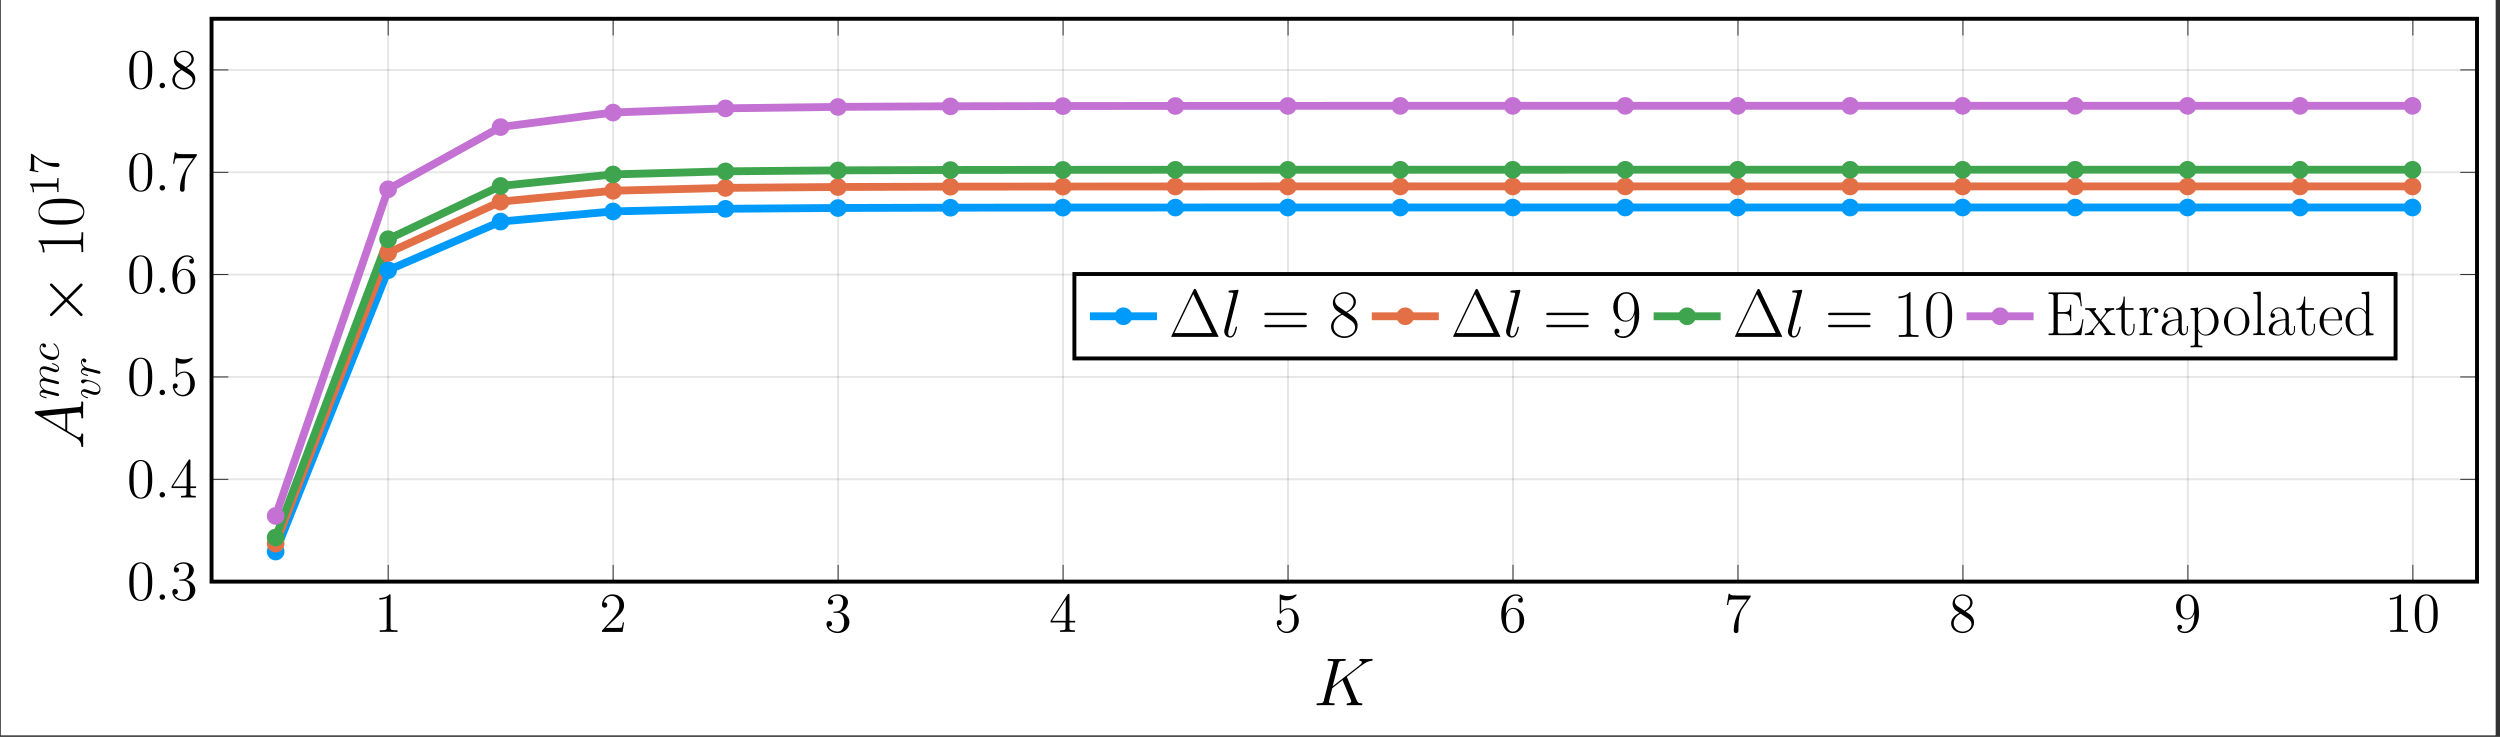 <?xml version="1.0" encoding="UTF-8"?>
<svg xmlns="http://www.w3.org/2000/svg" xmlns:xlink="http://www.w3.org/1999/xlink" width="633.069pt" height="186.59pt" viewBox="0 0 633.069 186.59" version="1.2">
<rect x="0" y="0" width="633.069" height="186.59" fill="#333333" stroke="none"/>
<defs>
<g>
<symbol overflow="visible" id="glyph-1661163015099850-0-0">
<path style="stroke:none;" d=""/>
</symbol>
<symbol overflow="visible" id="glyph-1661163015099850-0-1">
<path style="stroke:none;" d="M 4.125 -9.172 C 4.125 -9.5 4.125 -9.516 3.828 -9.516 C 3.5 -9.125 2.781 -8.609 1.297 -8.609 L 1.297 -8.188 C 1.625 -8.188 2.344 -8.188 3.141 -8.562 L 3.141 -1.109 C 3.141 -0.594 3.094 -0.422 1.828 -0.422 L 1.391 -0.422 L 1.391 0 C 1.781 -0.031 3.156 -0.031 3.641 -0.031 C 4.109 -0.031 5.484 -0.031 5.875 0 L 5.875 -0.422 L 5.422 -0.422 C 4.172 -0.422 4.125 -0.594 4.125 -1.109 Z M 4.125 -9.172 "/>
</symbol>
<symbol overflow="visible" id="glyph-1661163015099850-0-2">
<path style="stroke:none;" d="M 6.297 -2.406 L 5.984 -2.406 C 5.938 -2.156 5.828 -1.375 5.688 -1.141 C 5.578 -1.016 4.766 -1.016 4.344 -1.016 L 1.688 -1.016 C 2.078 -1.344 2.953 -2.266 3.328 -2.609 C 5.5 -4.609 6.297 -5.359 6.297 -6.766 C 6.297 -8.422 5 -9.516 3.328 -9.516 C 1.672 -9.516 0.703 -8.094 0.703 -6.875 C 0.703 -6.141 1.328 -6.141 1.375 -6.141 C 1.672 -6.141 2.047 -6.359 2.047 -6.812 C 2.047 -7.219 1.781 -7.484 1.375 -7.484 C 1.25 -7.484 1.219 -7.484 1.172 -7.469 C 1.453 -8.438 2.219 -9.109 3.156 -9.109 C 4.359 -9.109 5.109 -8.094 5.109 -6.766 C 5.109 -5.547 4.406 -4.5 3.594 -3.578 L 0.703 -0.344 L 0.703 0 L 5.922 0 Z M 6.297 -2.406 "/>
</symbol>
<symbol overflow="visible" id="glyph-1661163015099850-0-3">
<path style="stroke:none;" d="M 2.641 -5.141 C 2.391 -5.125 2.328 -5.109 2.328 -4.984 C 2.328 -4.844 2.406 -4.844 2.656 -4.844 L 3.328 -4.844 C 4.531 -4.844 5.078 -3.828 5.078 -2.469 C 5.078 -0.594 4.109 -0.078 3.406 -0.078 C 2.719 -0.078 1.547 -0.422 1.125 -1.359 C 1.594 -1.281 2 -1.547 2 -2.062 C 2 -2.469 1.703 -2.766 1.297 -2.766 C 0.953 -2.766 0.594 -2.562 0.594 -2.016 C 0.594 -0.75 1.859 0.297 3.453 0.297 C 5.156 0.297 6.406 -1 6.406 -2.453 C 6.406 -3.766 5.359 -4.797 3.984 -5.031 C 5.219 -5.391 6.031 -6.438 6.031 -7.562 C 6.031 -8.688 4.859 -9.516 3.469 -9.516 C 2.031 -9.516 0.969 -8.641 0.969 -7.594 C 0.969 -7.031 1.422 -6.906 1.625 -6.906 C 1.938 -6.906 2.281 -7.125 2.281 -7.562 C 2.281 -8.016 1.938 -8.219 1.625 -8.219 C 1.531 -8.219 1.5 -8.219 1.453 -8.203 C 2 -9.172 3.344 -9.172 3.422 -9.172 C 3.891 -9.172 4.828 -8.953 4.828 -7.562 C 4.828 -7.281 4.781 -6.484 4.359 -5.875 C 3.938 -5.234 3.453 -5.203 3.062 -5.188 Z M 2.641 -5.141 "/>
</symbol>
<symbol overflow="visible" id="glyph-1661163015099850-0-4">
<path style="stroke:none;" d="M 5.172 -9.312 C 5.172 -9.594 5.172 -9.656 4.969 -9.656 C 4.859 -9.656 4.812 -9.656 4.688 -9.484 L 0.391 -2.812 L 0.391 -2.391 L 4.156 -2.391 L 4.156 -1.094 C 4.156 -0.562 4.125 -0.422 3.078 -0.422 L 2.797 -0.422 L 2.797 0 C 3.125 -0.031 4.25 -0.031 4.656 -0.031 C 5.047 -0.031 6.203 -0.031 6.531 0 L 6.531 -0.422 L 6.234 -0.422 C 5.203 -0.422 5.172 -0.562 5.172 -1.094 L 5.172 -2.391 L 6.609 -2.391 L 6.609 -2.812 L 5.172 -2.812 Z M 4.219 -8.203 L 4.219 -2.812 L 0.75 -2.812 Z M 4.219 -8.203 "/>
</symbol>
<symbol overflow="visible" id="glyph-1661163015099850-0-5">
<path style="stroke:none;" d="M 1.828 -8.203 C 2.453 -8 2.953 -7.984 3.109 -7.984 C 4.719 -7.984 5.75 -9.172 5.75 -9.375 C 5.75 -9.438 5.719 -9.5 5.641 -9.5 C 5.609 -9.5 5.578 -9.5 5.453 -9.453 C 4.656 -9.109 3.969 -9.062 3.594 -9.062 C 2.641 -9.062 1.969 -9.344 1.703 -9.453 C 1.609 -9.5 1.578 -9.5 1.562 -9.5 C 1.453 -9.5 1.453 -9.422 1.453 -9.188 L 1.453 -4.938 C 1.453 -4.688 1.453 -4.594 1.625 -4.594 C 1.688 -4.594 1.703 -4.609 1.844 -4.781 C 2.25 -5.375 2.922 -5.703 3.641 -5.703 C 4.391 -5.703 4.766 -5.016 4.875 -4.766 C 5.125 -4.203 5.141 -3.5 5.141 -2.969 C 5.141 -2.422 5.141 -1.609 4.734 -0.953 C 4.422 -0.438 3.859 -0.078 3.234 -0.078 C 2.297 -0.078 1.359 -0.734 1.109 -1.781 C 1.172 -1.75 1.266 -1.734 1.328 -1.734 C 1.578 -1.734 1.953 -1.875 1.953 -2.359 C 1.953 -2.766 1.688 -2.984 1.328 -2.984 C 1.078 -2.984 0.703 -2.859 0.703 -2.297 C 0.703 -1.094 1.672 0.297 3.266 0.297 C 4.875 0.297 6.297 -1.062 6.297 -2.875 C 6.297 -4.578 5.156 -6 3.656 -6 C 2.828 -6 2.203 -5.641 1.828 -5.234 Z M 1.828 -8.203 "/>
</symbol>
<symbol overflow="visible" id="glyph-1661163015099850-0-6">
<path style="stroke:none;" d="M 1.766 -4.984 C 1.766 -8.609 3.516 -9.172 4.297 -9.172 C 4.812 -9.172 5.328 -9.016 5.594 -8.594 C 5.422 -8.594 4.875 -8.594 4.875 -8 C 4.875 -7.688 5.094 -7.406 5.469 -7.406 C 5.828 -7.406 6.062 -7.625 6.062 -8.047 C 6.062 -8.781 5.531 -9.516 4.281 -9.516 C 2.469 -9.516 0.594 -7.672 0.594 -4.516 C 0.594 -0.594 2.297 0.297 3.516 0.297 C 5.078 0.297 6.406 -1.062 6.406 -2.922 C 6.406 -4.828 5.078 -6.094 3.656 -6.094 C 2.375 -6.094 1.906 -5 1.766 -4.594 Z M 3.516 -0.078 C 2.625 -0.078 2.188 -0.891 2.062 -1.188 C 1.938 -1.562 1.797 -2.266 1.797 -3.266 C 1.797 -4.391 2.297 -5.812 3.594 -5.812 C 4.375 -5.812 4.797 -5.281 5.016 -4.797 C 5.234 -4.266 5.234 -3.547 5.234 -2.938 C 5.234 -2.203 5.234 -1.562 4.969 -1.016 C 4.609 -0.328 4.094 -0.078 3.516 -0.078 Z M 3.516 -0.078 "/>
</symbol>
<symbol overflow="visible" id="glyph-1661163015099850-0-7">
<path style="stroke:none;" d="M 6.797 -8.891 L 6.797 -9.219 L 3.344 -9.219 C 1.625 -9.219 1.594 -9.406 1.531 -9.672 L 1.219 -9.672 L 0.766 -6.812 L 1.094 -6.812 C 1.125 -7.078 1.266 -7.953 1.453 -8.109 C 1.562 -8.203 2.641 -8.203 2.828 -8.203 L 5.875 -8.203 L 4.344 -6.031 C 3.969 -5.469 2.516 -3.125 2.516 -0.422 C 2.516 -0.266 2.516 0.297 3.109 0.297 C 3.703 0.297 3.703 -0.25 3.703 -0.438 L 3.703 -1.156 C 3.703 -3.297 4.047 -4.953 4.719 -5.906 Z M 6.797 -8.891 "/>
</symbol>
<symbol overflow="visible" id="glyph-1661163015099850-0-8">
<path style="stroke:none;" d="M 4.266 -5.172 C 4.984 -5.547 6.031 -6.219 6.031 -7.406 C 6.031 -8.656 4.828 -9.516 3.5 -9.516 C 2.094 -9.516 0.969 -8.469 0.969 -7.172 C 0.969 -6.688 1.109 -6.203 1.516 -5.703 C 1.672 -5.531 1.688 -5.516 2.688 -4.812 C 1.297 -4.172 0.594 -3.203 0.594 -2.156 C 0.594 -0.641 2.031 0.297 3.5 0.297 C 5.078 0.297 6.406 -0.875 6.406 -2.375 C 6.406 -3.828 5.375 -4.484 4.266 -5.172 Z M 2.312 -6.453 C 2.125 -6.578 1.562 -6.953 1.562 -7.656 C 1.562 -8.594 2.531 -9.172 3.5 -9.172 C 4.516 -9.172 5.438 -8.438 5.438 -7.406 C 5.438 -6.531 4.812 -5.828 3.984 -5.375 Z M 2.984 -4.609 L 4.719 -3.484 C 5.094 -3.234 5.75 -2.797 5.75 -1.922 C 5.75 -0.828 4.656 -0.078 3.5 -0.078 C 2.297 -0.078 1.25 -0.969 1.25 -2.156 C 1.25 -3.281 2.062 -4.172 2.984 -4.609 Z M 2.984 -4.609 "/>
</symbol>
<symbol overflow="visible" id="glyph-1661163015099850-0-9">
<path style="stroke:none;" d="M 5.234 -4.172 C 5.234 -0.781 3.734 -0.078 2.875 -0.078 C 2.531 -0.078 1.781 -0.125 1.422 -0.625 L 1.5 -0.625 C 1.609 -0.594 2.125 -0.688 2.125 -1.219 C 2.125 -1.531 1.906 -1.797 1.531 -1.797 C 1.156 -1.797 0.938 -1.562 0.938 -1.188 C 0.938 -0.297 1.641 0.297 2.891 0.297 C 4.688 0.297 6.406 -1.609 6.406 -4.703 C 6.406 -8.562 4.812 -9.516 3.547 -9.516 C 1.969 -9.516 0.594 -8.203 0.594 -6.312 C 0.594 -4.422 1.922 -3.141 3.344 -3.141 C 4.406 -3.141 4.953 -3.906 5.234 -4.641 Z M 3.406 -3.422 C 2.5 -3.422 2.125 -4.156 1.984 -4.422 C 1.766 -4.969 1.766 -5.656 1.766 -6.297 C 1.766 -7.094 1.766 -7.781 2.125 -8.375 C 2.391 -8.766 2.781 -9.172 3.547 -9.172 C 4.359 -9.172 4.781 -8.453 4.922 -8.125 C 5.203 -7.422 5.203 -6.219 5.203 -6 C 5.203 -4.797 4.672 -3.422 3.406 -3.422 Z M 3.406 -3.422 "/>
</symbol>
<symbol overflow="visible" id="glyph-1661163015099850-0-10">
<path style="stroke:none;" d="M 6.406 -4.578 C 6.406 -5.766 6.344 -6.922 5.828 -8.016 C 5.234 -9.203 4.203 -9.516 3.5 -9.516 C 2.672 -9.516 1.656 -9.109 1.125 -7.922 C 0.734 -7.016 0.594 -6.125 0.594 -4.578 C 0.594 -3.188 0.688 -2.141 1.203 -1.125 C 1.766 -0.047 2.75 0.297 3.5 0.297 C 4.734 0.297 5.453 -0.438 5.875 -1.281 C 6.391 -2.344 6.406 -3.75 6.406 -4.578 Z M 3.5 0.016 C 3.031 0.016 2.109 -0.25 1.828 -1.797 C 1.672 -2.656 1.672 -3.75 1.672 -4.75 C 1.672 -5.922 1.672 -6.984 1.906 -7.828 C 2.141 -8.781 2.875 -9.234 3.5 -9.234 C 4.031 -9.234 4.859 -8.906 5.141 -7.672 C 5.328 -6.859 5.328 -5.719 5.328 -4.75 C 5.328 -3.797 5.328 -2.703 5.172 -1.828 C 4.891 -0.25 4 0.016 3.5 0.016 Z M 3.5 0.016 "/>
</symbol>
<symbol overflow="visible" id="glyph-1661163015099850-1-0">
<path style="stroke:none;" d=""/>
</symbol>
<symbol overflow="visible" id="glyph-1661163015099850-1-1">
<path style="stroke:none;" d="M 2.641 -0.688 C 2.641 -1.109 2.297 -1.391 1.953 -1.391 C 1.531 -1.391 1.25 -1.047 1.25 -0.703 C 1.25 -0.281 1.594 0 1.938 0 C 2.344 0 2.641 -0.344 2.641 -0.688 Z M 2.641 -0.688 "/>
</symbol>
<symbol overflow="visible" id="glyph-1661163015099850-2-0">
<path style="stroke:none;" d=""/>
</symbol>
<symbol overflow="visible" id="glyph-1661163015099850-2-1">
<path style="stroke:none;" d="M 8.578 -6.938 C 8.562 -6.984 8.5 -7.125 8.5 -7.172 C 8.5 -7.188 8.516 -7.219 8.812 -7.438 L 10.469 -8.734 C 12.781 -10.531 13.531 -11.125 14.719 -11.234 C 14.844 -11.25 15.016 -11.25 15.016 -11.547 C 15.016 -11.641 14.953 -11.734 14.812 -11.734 C 14.625 -11.734 14.422 -11.688 14.234 -11.688 L 13.578 -11.688 C 13.047 -11.688 12.484 -11.734 11.969 -11.734 C 11.844 -11.734 11.641 -11.734 11.641 -11.422 C 11.641 -11.25 11.766 -11.234 11.859 -11.234 C 12.047 -11.219 12.281 -11.141 12.281 -10.906 C 12.281 -10.562 11.766 -10.156 11.625 -10.047 L 4.891 -4.812 L 6.312 -10.469 C 6.469 -11.062 6.516 -11.234 7.734 -11.234 C 8.047 -11.234 8.203 -11.234 8.203 -11.562 C 8.203 -11.734 8.031 -11.734 7.953 -11.734 C 7.641 -11.734 7.281 -11.688 6.953 -11.688 L 4.922 -11.688 C 4.625 -11.688 4.234 -11.734 3.938 -11.734 C 3.797 -11.734 3.609 -11.734 3.609 -11.406 C 3.609 -11.234 3.766 -11.234 4.016 -11.234 C 5.062 -11.234 5.062 -11.094 5.062 -10.906 C 5.062 -10.875 5.062 -10.766 5 -10.516 L 2.672 -1.266 C 2.531 -0.672 2.484 -0.5 1.281 -0.5 C 0.969 -0.5 0.797 -0.5 0.797 -0.188 C 0.797 0 0.938 0 1.047 0 C 1.375 0 1.719 -0.031 2.047 -0.031 L 4.047 -0.031 C 4.375 -0.031 4.734 0 5.062 0 C 5.203 0 5.391 0 5.391 -0.328 C 5.391 -0.5 5.234 -0.5 4.984 -0.5 C 3.938 -0.5 3.938 -0.641 3.938 -0.812 C 3.938 -0.922 4.031 -1.359 4.109 -1.625 L 4.781 -4.297 L 7.391 -6.344 C 7.875 -5.234 8.797 -3.047 9.5 -1.359 C 9.547 -1.25 9.578 -1.156 9.578 -1.031 C 9.578 -0.516 8.891 -0.5 8.734 -0.5 C 8.578 -0.5 8.422 -0.5 8.422 -0.172 C 8.422 0 8.609 0 8.656 0 C 9.25 0 9.891 -0.031 10.484 -0.031 L 11.312 -0.031 C 11.578 -0.031 11.859 0 12.125 0 C 12.219 0 12.422 0 12.422 -0.328 C 12.422 -0.5 12.266 -0.5 12.094 -0.5 C 11.453 -0.516 11.234 -0.656 10.969 -1.266 Z M 8.578 -6.938 "/>
</symbol>
<symbol overflow="visible" id="glyph-1661163015099850-2-2">
<path style="stroke:none;" d="M 4.359 -11.484 C 4.375 -11.562 4.406 -11.656 4.406 -11.75 C 4.406 -11.922 4.234 -11.922 4.203 -11.922 C 4.188 -11.922 3.578 -11.859 3.266 -11.828 C 2.969 -11.812 2.719 -11.781 2.406 -11.766 C 1.984 -11.734 1.875 -11.719 1.875 -11.406 C 1.875 -11.234 2.047 -11.234 2.219 -11.234 C 3.094 -11.234 3.094 -11.078 3.094 -10.906 C 3.094 -10.828 3.094 -10.797 3 -10.484 L 0.875 -1.969 C 0.828 -1.781 0.797 -1.656 0.797 -1.375 C 0.797 -0.516 1.422 0.172 2.297 0.172 C 2.875 0.172 3.25 -0.203 3.516 -0.734 C 3.812 -1.312 4.047 -2.391 4.047 -2.453 C 4.047 -2.547 3.984 -2.609 3.875 -2.609 C 3.719 -2.609 3.703 -2.531 3.641 -2.266 C 3.328 -1.078 3.016 -0.172 2.328 -0.172 C 1.812 -0.172 1.812 -0.719 1.812 -0.969 C 1.812 -1.031 1.812 -1.391 1.938 -1.875 Z M 4.359 -11.484 "/>
</symbol>
<symbol overflow="visible" id="glyph-1661163015099850-3-0">
<path style="stroke:none;" d=""/>
</symbol>
<symbol overflow="visible" id="glyph-1661163015099850-3-1">
<path style="stroke:none;" d="M -1.906 -2.922 C -0.891 -2.312 -0.547 -1.734 -0.5 -0.906 C -0.484 -0.719 -0.484 -0.578 -0.172 -0.578 C -0.062 -0.578 0 -0.672 0 -0.797 C 0 -1.094 -0.031 -1.875 -0.031 -2.188 C -0.031 -2.672 0 -3.234 0 -3.703 C 0 -3.812 0 -4.016 -0.328 -4.016 C -0.484 -4.016 -0.5 -3.875 -0.5 -3.781 C -0.531 -3.391 -0.672 -3.062 -1.078 -3.062 C -1.328 -3.062 -1.516 -3.156 -1.891 -3.391 L -4.047 -4.688 L -4.047 -9.062 C -3.891 -9.078 -3.766 -9.078 -3.609 -9.094 C -3.156 -9.156 -1.375 -9.359 -1.047 -9.359 C -0.531 -9.359 -0.5 -8.484 -0.5 -8.203 C -0.5 -8.016 -0.5 -7.828 -0.188 -7.828 C 0 -7.828 0 -7.984 0 -8.094 C 0 -8.375 -0.031 -8.719 -0.031 -9.016 L -0.031 -10 C -0.031 -11.047 0 -11.797 0 -11.812 C 0 -11.938 0 -12.125 -0.328 -12.125 C -0.5 -12.125 -0.5 -11.969 -0.5 -11.719 C -0.5 -10.766 -0.656 -10.75 -1.172 -10.703 L -11.891 -9.656 C -12.219 -9.609 -12.266 -9.547 -12.266 -9.359 C -12.266 -9.188 -12.219 -9.078 -11.969 -8.922 Z M -4.547 -4.984 L -10.312 -8.438 L -4.547 -9.016 Z M -4.547 -4.984 "/>
</symbol>
<symbol overflow="visible" id="glyph-1661163015099850-4-0">
<path style="stroke:none;" d=""/>
</symbol>
<symbol overflow="visible" id="glyph-1661163015099850-4-1">
<path style="stroke:none;" d="M -0.641 -0.953 C -0.484 -0.922 -0.234 -0.859 -0.172 -0.859 C 0.016 -0.859 0.125 -1.016 0.125 -1.172 C 0.125 -1.312 0.031 -1.5 -0.188 -1.578 C -0.203 -1.594 -0.719 -1.719 -0.984 -1.781 L -1.969 -2.031 C -2.203 -2.094 -2.453 -2.156 -2.703 -2.203 C -2.891 -2.25 -3.203 -2.344 -3.25 -2.359 C -3.578 -2.516 -4.578 -3.094 -4.578 -4.125 C -4.578 -4.625 -4.172 -4.719 -3.812 -4.719 C -3.547 -4.719 -3.234 -4.641 -2.906 -4.547 L -1.641 -4.25 L -0.812 -4.031 C -0.594 -3.984 -0.234 -3.891 -0.172 -3.891 C 0.016 -3.891 0.125 -4.047 0.125 -4.203 C 0.125 -4.547 -0.156 -4.609 -0.5 -4.688 C -1.109 -4.844 -2.703 -5.25 -3.125 -5.344 C -3.266 -5.375 -4.578 -5.953 -4.578 -7.141 C -4.578 -7.609 -4.203 -7.734 -3.812 -7.734 C -3.188 -7.734 -1.953 -7.281 -1.375 -7.062 C -1.109 -6.953 -0.984 -6.922 -0.766 -6.922 C -0.266 -6.922 0.125 -7.297 0.125 -7.812 C 0.125 -8.828 -1.469 -9.234 -1.562 -9.234 C -1.672 -9.234 -1.672 -9.141 -1.672 -9.109 C -1.672 -9 -1.641 -9 -1.469 -8.938 C -0.891 -8.781 -0.125 -8.422 -0.125 -7.828 C -0.125 -7.641 -0.234 -7.562 -0.484 -7.562 C -0.75 -7.562 -1.016 -7.672 -1.25 -7.766 C -1.812 -7.969 -3.031 -8.422 -3.641 -8.422 C -4.359 -8.422 -4.812 -8 -4.812 -7.172 C -4.812 -6.359 -4.328 -5.812 -3.75 -5.406 C -3.906 -5.391 -4.266 -5.359 -4.531 -5.047 C -4.766 -4.781 -4.812 -4.438 -4.812 -4.156 C -4.812 -3.188 -4.109 -2.641 -3.859 -2.469 C -4.484 -2.406 -4.812 -1.953 -4.812 -1.453 C -4.812 -0.953 -4.391 -0.75 -4.188 -0.656 C -3.812 -0.453 -3.172 -0.312 -3.141 -0.312 C -3.031 -0.312 -3.031 -0.422 -3.031 -0.453 C -3.031 -0.562 -3.031 -0.562 -3.281 -0.625 C -4.047 -0.812 -4.578 -1.031 -4.578 -1.422 C -4.578 -1.594 -4.484 -1.766 -4.078 -1.766 C -3.844 -1.766 -3.719 -1.734 -3.156 -1.594 Z M -0.641 -0.953 "/>
</symbol>
<symbol overflow="visible" id="glyph-1661163015099850-4-2">
<path style="stroke:none;" d="M -4.141 -4.312 C -4.141 -4.141 -4.141 -3.984 -3.984 -3.828 C -3.828 -3.656 -3.641 -3.641 -3.562 -3.641 C -3.297 -3.641 -3.188 -3.828 -3.188 -4.047 C -3.188 -4.359 -3.438 -4.656 -3.875 -4.656 C -4.406 -4.656 -4.812 -4.141 -4.812 -3.359 C -4.812 -1.891 -3.25 -0.453 -1.719 -0.453 C -0.734 -0.453 0.125 -1.078 0.125 -2.203 C 0.125 -3.766 -1.031 -4.688 -1.172 -4.688 C -1.234 -4.688 -1.312 -4.625 -1.312 -4.547 C -1.312 -4.5 -1.281 -4.469 -1.203 -4.406 C -0.125 -3.547 -0.125 -2.359 -0.125 -2.234 C -0.125 -1.547 -0.656 -1.25 -1.312 -1.25 C -1.75 -1.25 -2.812 -1.469 -3.484 -1.844 C -4.109 -2.172 -4.578 -2.781 -4.578 -3.375 C -4.578 -3.75 -4.438 -4.156 -4.141 -4.312 Z M -4.141 -4.312 "/>
</symbol>
<symbol overflow="visible" id="glyph-1661163015099850-4-3">
<path style="stroke:none;" d="M -4.047 -5.094 C -4.641 -5.094 -4.812 -4.812 -4.812 -4.625 C -4.812 -4.344 -4.531 -4.078 -4.297 -4.078 C -4.156 -4.078 -4.078 -4.141 -3.969 -4.266 C -3.75 -4.484 -3.469 -4.625 -3.078 -4.625 C -2.609 -4.625 -0.125 -3.969 -0.125 -2.688 C -0.125 -2.141 -0.5 -1.891 -1.062 -1.891 C -1.672 -1.891 -2.469 -2.172 -3.375 -2.516 C -3.562 -2.594 -3.719 -2.641 -3.922 -2.641 C -4.406 -2.641 -4.812 -2.297 -4.812 -1.75 C -4.812 -0.734 -3.234 -0.312 -3.141 -0.312 C -3.031 -0.312 -3.031 -0.422 -3.031 -0.453 C -3.031 -0.562 -3.047 -0.562 -3.219 -0.625 C -4.328 -0.938 -4.578 -1.406 -4.578 -1.719 C -4.578 -1.812 -4.578 -2 -4.219 -2 C -3.953 -2 -3.656 -1.891 -3.469 -1.812 C -2.203 -1.328 -1.703 -1.188 -1.234 -1.188 C -0.047 -1.188 0.125 -2.141 0.125 -2.641 C 0.125 -4.469 -3.484 -5.094 -4.047 -5.094 Z M -4.047 -5.094 "/>
</symbol>
<symbol overflow="visible" id="glyph-1661163015099850-4-4">
<path style="stroke:none;" d="M -0.641 -0.953 C -0.484 -0.922 -0.234 -0.859 -0.172 -0.859 C 0.016 -0.859 0.125 -1.016 0.125 -1.172 C 0.125 -1.312 0.031 -1.5 -0.188 -1.578 C -0.234 -1.594 -1.703 -1.969 -1.906 -2.016 C -2.266 -2.109 -3.031 -2.297 -3.328 -2.359 C -3.469 -2.406 -3.969 -2.719 -4.219 -2.969 C -4.297 -3.062 -4.578 -3.375 -4.578 -3.844 C -4.578 -4.125 -4.438 -4.297 -4.438 -4.297 C -4.391 -3.969 -4.125 -3.734 -3.844 -3.734 C -3.672 -3.734 -3.469 -3.859 -3.469 -4.156 C -3.469 -4.438 -3.719 -4.75 -4.109 -4.75 C -4.484 -4.75 -4.812 -4.406 -4.812 -3.844 C -4.812 -3.141 -4.281 -2.656 -3.969 -2.453 C -4.469 -2.359 -4.812 -1.969 -4.812 -1.453 C -4.812 -0.953 -4.391 -0.75 -4.188 -0.656 C -3.828 -0.453 -3.172 -0.312 -3.141 -0.312 C -3.031 -0.312 -3.031 -0.422 -3.031 -0.453 C -3.031 -0.562 -3.031 -0.562 -3.281 -0.625 C -4.047 -0.812 -4.578 -1.031 -4.578 -1.422 C -4.578 -1.609 -4.484 -1.766 -4.078 -1.766 C -3.844 -1.766 -3.719 -1.734 -3.156 -1.594 Z M -0.641 -0.953 "/>
</symbol>
<symbol overflow="visible" id="glyph-1661163015099850-5-0">
<path style="stroke:none;" d=""/>
</symbol>
<symbol overflow="visible" id="glyph-1661163015099850-5-1">
<path style="stroke:none;" d="M -4.781 -6.688 L -8.188 -3.25 C -8.391 -3.047 -8.438 -3 -8.438 -2.875 C -8.438 -2.703 -8.281 -2.531 -8.094 -2.531 C -7.969 -2.531 -7.938 -2.562 -7.75 -2.75 L -4.297 -6.188 L -0.844 -2.75 C -0.656 -2.562 -0.625 -2.531 -0.5 -2.531 C -0.312 -2.531 -0.156 -2.703 -0.156 -2.875 C -0.156 -3 -0.188 -3.047 -0.391 -3.25 L -3.812 -6.656 L -0.25 -10.219 C -0.234 -10.25 -0.156 -10.375 -0.156 -10.469 C -0.156 -10.688 -0.312 -10.812 -0.5 -10.812 C -0.531 -10.812 -0.594 -10.812 -0.688 -10.766 C -0.719 -10.75 -3.422 -8.016 -4.297 -7.156 L -7.438 -10.297 C -7.531 -10.391 -7.766 -10.641 -7.859 -10.734 C -7.906 -10.75 -7.969 -10.812 -8.094 -10.812 C -8.281 -10.812 -8.438 -10.688 -8.438 -10.469 C -8.438 -10.344 -8.359 -10.266 -8.172 -10.078 Z M -4.781 -6.688 "/>
</symbol>
<symbol overflow="visible" id="glyph-1661163015099850-6-0">
<path style="stroke:none;" d=""/>
</symbol>
<symbol overflow="visible" id="glyph-1661163015099850-6-1">
<path style="stroke:none;" d="M -10.969 -4.562 C -11.328 -4.562 -11.344 -4.547 -11.344 -4.312 C -10.547 -3.641 -10.281 -2.625 -10.25 -1.672 C -10.25 -1.609 -10.25 -1.531 -10.219 -1.516 C -10.188 -1.5 -10.156 -1.5 -9.781 -1.5 C -9.781 -2.031 -9.891 -2.922 -10.297 -3.609 L -1.25 -3.609 C -0.656 -3.609 -0.453 -3.578 -0.453 -2.094 L -0.453 -1.578 L 0 -1.578 C -0.016 -2.406 -0.031 -3.266 -0.031 -4.094 C -0.031 -4.906 -0.016 -5.766 0 -6.594 L -0.453 -6.594 L -0.453 -6.078 C -0.453 -4.609 -0.641 -4.562 -1.25 -4.562 Z M -10.969 -4.562 "/>
</symbol>
<symbol overflow="visible" id="glyph-1661163015099850-6-2">
<path style="stroke:none;" d="M -5.516 -7.219 C -6.562 -7.219 -8.344 -7.188 -9.719 -6.469 C -10.922 -5.844 -11.344 -4.828 -11.344 -3.938 C -11.344 -3.109 -10.969 -2.062 -9.734 -1.406 C -8.453 -0.719 -6.859 -0.656 -5.516 -0.656 C -4.531 -0.656 -3.047 -0.672 -1.734 -1.203 C 0.031 -1.938 0.281 -3.266 0.281 -3.938 C 0.281 -4.719 -0.047 -5.922 -1.688 -6.625 C -2.875 -7.141 -4.266 -7.219 -5.516 -7.219 Z M 0 -3.938 C 0 -2.828 -0.938 -2.188 -2.25 -1.938 C -3.266 -1.75 -4.734 -1.75 -5.703 -1.75 C -7.016 -1.75 -8.125 -1.75 -9.172 -1.969 C -10.625 -2.297 -11.078 -3.266 -11.078 -3.938 C -11.078 -4.641 -10.609 -5.547 -9.203 -5.875 C -8.219 -6.094 -7.078 -6.109 -5.703 -6.109 C -4.578 -6.109 -3.219 -6.109 -2.203 -5.906 C -0.328 -5.547 0 -4.531 0 -3.938 Z M 0 -3.938 "/>
</symbol>
<symbol overflow="visible" id="glyph-1661163015099850-7-0">
<path style="stroke:none;" d=""/>
</symbol>
<symbol overflow="visible" id="glyph-1661163015099850-7-1">
<path style="stroke:none;" d="M -6.969 -3.203 C -7.234 -3.203 -7.25 -3.203 -7.25 -2.953 C -6.562 -2.281 -6.562 -1.312 -6.562 -0.969 L -6.219 -0.969 C -6.219 -1.188 -6.219 -1.828 -6.5 -2.391 L -0.859 -2.391 C -0.469 -2.391 -0.344 -2.359 -0.344 -1.391 L -0.344 -1.031 L 0 -1.031 C -0.031 -1.422 -0.031 -2.359 -0.031 -2.797 C -0.031 -3.234 -0.031 -4.188 0 -4.562 L -0.344 -4.562 L -0.344 -4.219 C -0.344 -3.234 -0.453 -3.203 -0.859 -3.203 Z M -6.969 -3.203 "/>
</symbol>
<symbol overflow="visible" id="glyph-1661163015099850-7-2">
<path style="stroke:none;" d="M -6.625 -5.188 C -6.766 -5.281 -6.781 -5.281 -7.016 -5.281 L -7.016 -2.641 C -7.016 -1.312 -7.156 -1.281 -7.359 -1.234 L -7.359 -0.969 L -5.125 -0.609 L -5.125 -0.875 C -5.297 -0.922 -5.984 -1.016 -6.109 -1.156 C -6.172 -1.234 -6.172 -2.078 -6.172 -2.219 L -6.172 -4.469 C -6 -4.359 -4.812 -3.5 -4.453 -3.25 C -2.984 -2.281 -1.469 -1.922 -0.359 -1.922 C -0.25 -1.922 0.234 -1.922 0.234 -2.422 C 0.234 -2.922 -0.25 -2.922 -0.359 -2.922 L -0.922 -2.922 C -1.516 -2.922 -2.109 -2.953 -2.703 -3.031 C -2.953 -3.078 -3.891 -3.234 -4.562 -3.719 Z M -6.625 -5.188 "/>
</symbol>
<symbol overflow="visible" id="glyph-1661163015099850-8-0">
<path style="stroke:none;" d=""/>
</symbol>
<symbol overflow="visible" id="glyph-1661163015099850-8-1">
<path style="stroke:none;" d="M 6.969 -11.844 C 6.828 -12.141 6.766 -12.141 6.625 -12.141 C 6.422 -12.141 6.406 -12.109 6.281 -11.859 L 0.719 -0.297 C 0.703 -0.25 0.641 -0.109 0.641 -0.078 C 0.641 -0.016 0.656 0 0.969 0 L 12.281 0 C 12.594 0 12.609 -0.016 12.609 -0.078 C 12.609 -0.109 12.531 -0.25 12.516 -0.297 Z M 6.203 -10.828 L 10.953 -0.969 L 1.422 -0.969 Z M 6.203 -10.828 "/>
</symbol>
<symbol overflow="visible" id="glyph-1661163015099850-8-2">
<path style="stroke:none;" d="M 11.047 -5.516 C 11.297 -5.516 11.562 -5.516 11.562 -5.797 C 11.562 -6.109 11.266 -6.109 10.969 -6.109 L 1.375 -6.109 C 1.078 -6.109 0.797 -6.109 0.797 -5.797 C 0.797 -5.516 1.047 -5.516 1.312 -5.516 Z M 10.969 -2.453 C 11.266 -2.453 11.562 -2.453 11.562 -2.766 C 11.562 -3.062 11.297 -3.062 11.047 -3.062 L 1.312 -3.062 C 1.047 -3.062 0.797 -3.062 0.797 -2.766 C 0.797 -2.453 1.078 -2.453 1.375 -2.453 Z M 10.969 -2.453 "/>
</symbol>
<symbol overflow="visible" id="glyph-1661163015099850-8-3">
<path style="stroke:none;" d="M 4.672 -6.188 C 5.75 -6.734 6.859 -7.562 6.859 -8.875 C 6.859 -10.438 5.344 -11.344 3.953 -11.344 C 2.391 -11.344 1.016 -10.219 1.016 -8.656 C 1.016 -8.219 1.109 -7.484 1.781 -6.828 C 1.953 -6.656 2.672 -6.141 3.141 -5.828 C 2.375 -5.422 0.562 -4.484 0.562 -2.594 C 0.562 -0.828 2.25 0.281 3.922 0.281 C 5.75 0.281 7.297 -1.047 7.297 -2.797 C 7.297 -4.359 6.25 -5.078 5.562 -5.547 Z M 2.422 -7.688 C 2.281 -7.781 1.594 -8.312 1.594 -9.125 C 1.594 -10.172 2.672 -10.953 3.922 -10.953 C 5.266 -10.953 6.266 -10 6.266 -8.875 C 6.266 -7.281 4.484 -6.375 4.391 -6.375 C 4.375 -6.375 4.359 -6.375 4.219 -6.469 Z M 5.578 -4.172 C 5.844 -3.984 6.656 -3.422 6.656 -2.375 C 6.656 -1.094 5.391 -0.141 3.953 -0.141 C 2.391 -0.141 1.203 -1.25 1.203 -2.609 C 1.203 -3.969 2.25 -5.094 3.438 -5.625 Z M 5.578 -4.172 "/>
</symbol>
<symbol overflow="visible" id="glyph-1661163015099850-8-4">
<path style="stroke:none;" d="M 6.047 -5.078 C 6.047 -1.312 4.484 -0.141 3.188 -0.141 C 2.797 -0.141 1.844 -0.188 1.438 -0.859 C 1.891 -0.797 2.219 -1.031 2.219 -1.453 C 2.219 -1.922 1.844 -2.078 1.594 -2.078 C 1.438 -2.078 0.984 -2.016 0.984 -1.422 C 0.984 -0.25 1.984 0.281 3.234 0.281 C 5.203 0.281 7.219 -1.891 7.219 -5.672 C 7.219 -10.375 5.281 -11.344 3.984 -11.344 C 2.281 -11.344 0.656 -9.859 0.656 -7.562 C 0.656 -5.422 2.047 -3.844 3.797 -3.844 C 5.234 -3.844 5.875 -5.188 6.047 -5.75 Z M 3.828 -4.125 C 3.359 -4.125 2.719 -4.203 2.188 -5.234 C 1.812 -5.906 1.812 -6.703 1.812 -7.531 C 1.812 -8.547 1.812 -9.25 2.297 -10.016 C 2.547 -10.375 2.984 -10.953 3.984 -10.953 C 6.016 -10.953 6.016 -7.844 6.016 -7.156 C 6.016 -5.938 5.453 -4.125 3.828 -4.125 Z M 3.828 -4.125 "/>
</symbol>
<symbol overflow="visible" id="glyph-1661163015099850-8-5">
<path style="stroke:none;" d="M 4.562 -10.969 C 4.562 -11.328 4.547 -11.344 4.312 -11.344 C 3.641 -10.547 2.625 -10.281 1.672 -10.25 C 1.609 -10.25 1.531 -10.25 1.516 -10.219 C 1.5 -10.188 1.5 -10.156 1.5 -9.781 C 2.031 -9.781 2.922 -9.891 3.609 -10.297 L 3.609 -1.25 C 3.609 -0.656 3.578 -0.453 2.094 -0.453 L 1.578 -0.453 L 1.578 0 C 2.406 -0.016 3.266 -0.031 4.094 -0.031 C 4.906 -0.031 5.766 -0.016 6.594 0 L 6.594 -0.453 L 6.078 -0.453 C 4.609 -0.453 4.562 -0.641 4.562 -1.25 Z M 4.562 -10.969 "/>
</symbol>
<symbol overflow="visible" id="glyph-1661163015099850-8-6">
<path style="stroke:none;" d="M 7.219 -5.516 C 7.219 -6.562 7.188 -8.344 6.469 -9.719 C 5.844 -10.922 4.828 -11.344 3.938 -11.344 C 3.109 -11.344 2.062 -10.969 1.406 -9.734 C 0.719 -8.453 0.656 -6.859 0.656 -5.516 C 0.656 -4.531 0.672 -3.047 1.203 -1.734 C 1.938 0.031 3.266 0.281 3.938 0.281 C 4.719 0.281 5.922 -0.047 6.625 -1.688 C 7.141 -2.875 7.219 -4.266 7.219 -5.516 Z M 3.938 0 C 2.828 0 2.188 -0.938 1.938 -2.25 C 1.75 -3.266 1.75 -4.734 1.75 -5.703 C 1.75 -7.016 1.75 -8.125 1.969 -9.172 C 2.297 -10.625 3.266 -11.078 3.938 -11.078 C 4.641 -11.078 5.547 -10.609 5.875 -9.203 C 6.094 -8.219 6.109 -7.078 6.109 -5.703 C 6.109 -4.578 6.109 -3.219 5.906 -2.203 C 5.547 -0.328 4.531 0 3.938 0 Z M 3.938 0 "/>
</symbol>
<symbol overflow="visible" id="glyph-1661163015099850-9-0">
<path style="stroke:none;" d=""/>
</symbol>
<symbol overflow="visible" id="glyph-1661163015099850-9-1">
<path style="stroke:none;" d="M 9.656 -4.031 L 9.375 -4.031 C 9.016 -1.688 8.812 -0.406 6.016 -0.406 L 3.797 -0.406 C 3.172 -0.406 3.141 -0.5 3.141 -1.031 L 3.141 -5.422 L 4.625 -5.422 C 6.125 -5.422 6.266 -4.891 6.266 -3.562 L 6.547 -3.562 L 6.547 -7.703 L 6.266 -7.703 C 6.266 -6.375 6.125 -5.844 4.625 -5.844 L 3.141 -5.844 L 3.141 -9.797 C 3.141 -10.344 3.172 -10.422 3.797 -10.422 L 5.984 -10.422 C 8.453 -10.422 8.734 -9.438 8.953 -7.312 L 9.234 -7.312 L 8.859 -10.828 L 0.812 -10.828 L 0.812 -10.422 C 1.906 -10.422 2.078 -10.422 2.078 -9.703 L 2.078 -1.125 C 2.078 -0.406 1.906 -0.406 0.812 -0.406 L 0.812 0 L 9.078 0 Z M 9.656 -4.031 "/>
</symbol>
<symbol overflow="visible" id="glyph-1661163015099850-9-2">
<path style="stroke:none;" d="M 7.688 0 L 7.688 -0.406 C 6.891 -0.406 6.656 -0.453 6.266 -0.938 L 4.141 -3.703 L 5.594 -5.547 C 6.125 -6.156 6.734 -6.406 7.422 -6.422 L 7.422 -6.844 L 6.312 -6.812 C 5.891 -6.812 5.391 -6.812 5.031 -6.844 L 5.031 -6.422 C 5.25 -6.391 5.375 -6.234 5.375 -6.016 C 5.375 -5.719 5.219 -5.547 5.141 -5.438 L 3.953 -3.938 L 2.562 -5.781 C 2.422 -5.953 2.422 -5.984 2.422 -6.062 C 2.422 -6.25 2.578 -6.406 2.844 -6.422 L 2.844 -6.844 C 2.469 -6.812 1.781 -6.812 1.391 -6.812 C 0.953 -6.812 0.453 -6.812 0.094 -6.844 L 0.094 -6.422 C 0.953 -6.422 1.141 -6.359 1.531 -5.891 L 3.359 -3.516 C 3.391 -3.484 3.469 -3.391 3.469 -3.344 C 3.469 -3.281 2.078 -1.578 1.906 -1.359 C 1.188 -0.5 0.453 -0.422 0.016 -0.406 L 0.016 0 L 1.125 -0.031 C 1.453 -0.031 2.141 -0.031 2.438 0 L 2.438 -0.406 C 2.344 -0.422 2.078 -0.469 2.078 -0.828 C 2.078 -1.109 2.219 -1.281 2.359 -1.484 L 3.672 -3.109 L 5.062 -1.297 C 5.188 -1.125 5.375 -0.891 5.375 -0.781 C 5.375 -0.562 5.188 -0.422 4.938 -0.406 L 4.938 0 C 5.312 -0.031 6 -0.031 6.391 -0.031 C 6.828 -0.031 7.328 -0.031 7.688 0 Z M 7.688 0 "/>
</symbol>
<symbol overflow="visible" id="glyph-1661163015099850-9-3">
<path style="stroke:none;" d="M 4.891 -1.969 L 4.891 -2.875 L 4.594 -2.875 L 4.594 -1.984 C 4.594 -0.891 4.172 -0.156 3.5 -0.156 C 3.031 -0.156 2.406 -0.484 2.406 -1.922 L 2.406 -6.422 L 4.625 -6.422 L 4.625 -6.844 L 2.406 -6.844 L 2.406 -9.781 L 2.109 -9.781 C 2.078 -8.141 1.531 -6.719 0.172 -6.688 L 0.172 -6.422 L 1.562 -6.422 L 1.562 -1.953 C 1.562 -1.656 1.562 0.125 3.406 0.125 C 4.344 0.125 4.891 -0.797 4.891 -1.969 Z M 4.891 -1.969 "/>
</symbol>
<symbol overflow="visible" id="glyph-1661163015099850-9-4">
<path style="stroke:none;" d="M 5.297 -6.141 C 5.297 -6.656 4.781 -6.969 4.25 -6.969 C 3.031 -6.969 2.516 -5.797 2.359 -5.234 L 2.344 -5.234 L 2.344 -6.969 L 0.5 -6.797 L 0.5 -6.375 C 1.438 -6.375 1.578 -6.281 1.578 -5.516 L 1.578 -1.094 C 1.578 -0.5 1.516 -0.406 0.5 -0.406 L 0.5 0 C 0.875 -0.031 1.609 -0.031 2.016 -0.031 C 2.484 -0.031 3.297 -0.031 3.719 0 L 3.719 -0.406 C 2.578 -0.406 2.391 -0.406 2.391 -1.125 L 2.391 -3.75 C 2.391 -5.281 3.031 -6.719 4.234 -6.719 C 4.344 -6.719 4.453 -6.703 4.562 -6.656 C 4.562 -6.656 4.219 -6.531 4.219 -6.125 C 4.219 -5.734 4.516 -5.578 4.75 -5.578 C 4.953 -5.578 5.297 -5.688 5.297 -6.141 Z M 5.297 -6.141 "/>
</symbol>
<symbol overflow="visible" id="glyph-1661163015099850-9-5">
<path style="stroke:none;" d="M 7.141 -1.422 L 7.141 -2.312 L 6.859 -2.312 L 6.859 -1.406 C 6.859 -0.422 6.422 -0.297 6.219 -0.297 C 5.562 -0.297 5.562 -1.125 5.562 -1.828 L 5.562 -4.125 C 5.562 -5.172 5.562 -5.719 4.906 -6.344 C 4.312 -6.875 3.625 -7.031 3.078 -7.031 C 1.828 -7.031 0.922 -6.047 0.922 -5 C 0.922 -4.406 1.406 -4.375 1.5 -4.375 C 1.703 -4.375 2.062 -4.5 2.062 -4.953 C 2.062 -5.344 1.766 -5.516 1.5 -5.516 C 1.438 -5.516 1.359 -5.5 1.297 -5.484 C 1.641 -6.484 2.5 -6.781 3.047 -6.781 C 3.844 -6.781 4.719 -6.078 4.719 -4.734 L 4.719 -4.047 C 3.781 -4.016 2.656 -3.875 1.766 -3.406 C 0.766 -2.844 0.484 -2.047 0.484 -1.453 C 0.484 -0.219 1.906 0.125 2.75 0.125 C 3.625 0.125 4.438 -0.359 4.781 -1.266 C 4.812 -0.578 5.266 0.062 5.969 0.062 C 6.297 0.062 7.141 -0.156 7.141 -1.422 Z M 4.719 -2.219 C 4.719 -0.828 3.734 -0.125 2.859 -0.125 C 2.062 -0.125 1.453 -0.719 1.453 -1.453 C 1.453 -1.922 1.656 -2.766 2.578 -3.281 C 3.344 -3.703 4.219 -3.766 4.719 -3.797 Z M 4.719 -2.219 "/>
</symbol>
<symbol overflow="visible" id="glyph-1661163015099850-9-6">
<path style="stroke:none;" d="M 7.594 -3.438 C 7.594 -5.438 6.203 -6.969 4.562 -6.969 C 3.609 -6.969 2.828 -6.438 2.391 -5.812 L 2.391 -6.969 L 0.5 -6.797 L 0.5 -6.375 C 1.438 -6.375 1.578 -6.281 1.578 -5.516 L 1.578 2 C 1.578 2.609 1.516 2.688 0.5 2.688 L 0.5 3.109 C 0.875 3.062 1.578 3.062 1.984 3.062 C 2.406 3.062 3.125 3.062 3.5 3.109 L 3.5 2.688 C 2.484 2.688 2.422 2.625 2.422 2 L 2.422 -0.969 C 2.875 -0.297 3.547 0.125 4.391 0.125 C 5.984 0.125 7.594 -1.266 7.594 -3.438 Z M 6.562 -3.422 C 6.562 -1.609 5.547 -0.125 4.297 -0.125 C 3.719 -0.125 3.109 -0.391 2.625 -1.141 C 2.422 -1.5 2.422 -1.594 2.422 -1.844 L 2.422 -5 C 2.422 -5.219 2.422 -5.547 3.031 -6.141 C 3.125 -6.203 3.656 -6.688 4.453 -6.688 C 5.609 -6.688 6.562 -5.234 6.562 -3.422 Z M 6.562 -3.422 "/>
</symbol>
<symbol overflow="visible" id="glyph-1661163015099850-9-7">
<path style="stroke:none;" d="M 6.859 -3.406 C 6.859 -5.438 5.375 -7.031 3.641 -7.031 C 1.906 -7.031 0.422 -5.438 0.422 -3.406 C 0.422 -1.406 1.906 0.125 3.641 0.125 C 5.375 0.125 6.859 -1.406 6.859 -3.406 Z M 5.844 -3.531 C 5.844 -2.906 5.812 -1.953 5.375 -1.188 C 4.938 -0.469 4.25 -0.156 3.641 -0.156 C 2.891 -0.156 2.266 -0.609 1.891 -1.219 C 1.5 -1.938 1.453 -2.828 1.453 -3.531 C 1.453 -4.203 1.484 -5.031 1.891 -5.734 C 2.219 -6.266 2.828 -6.781 3.641 -6.781 C 4.359 -6.781 4.969 -6.375 5.344 -5.828 C 5.844 -5.078 5.844 -4.031 5.844 -3.531 Z M 5.844 -3.531 "/>
</symbol>
<symbol overflow="visible" id="glyph-1661163015099850-9-8">
<path style="stroke:none;" d="M 3.516 0 L 3.516 -0.406 C 2.5 -0.406 2.438 -0.484 2.438 -1.094 L 2.438 -11.031 L 0.547 -10.859 L 0.547 -10.453 C 1.484 -10.453 1.625 -10.359 1.625 -9.594 L 1.625 -1.094 C 1.625 -0.5 1.562 -0.406 0.547 -0.406 L 0.547 0 C 0.922 -0.031 1.625 -0.031 2.016 -0.031 C 2.438 -0.031 3.141 -0.031 3.516 0 Z M 3.516 0 "/>
</symbol>
<symbol overflow="visible" id="glyph-1661163015099850-9-9">
<path style="stroke:none;" d="M 6.125 -4 C 6.125 -5.609 5.266 -7.031 3.453 -7.031 C 1.766 -7.031 0.422 -5.422 0.422 -3.469 C 0.422 -1.406 1.938 0.125 3.625 0.125 C 5.406 0.125 6.109 -1.562 6.109 -1.891 C 6.109 -2 5.984 -2 5.984 -2 C 5.875 -2 5.859 -1.969 5.797 -1.781 C 5.438 -0.703 4.562 -0.156 3.734 -0.156 C 3.047 -0.156 2.375 -0.547 1.938 -1.234 C 1.453 -2.047 1.453 -2.984 1.453 -3.734 L 6.062 -3.734 C 6.125 -3.797 6.125 -3.828 6.125 -4 Z M 5.266 -3.984 L 1.469 -3.984 C 1.578 -6.266 2.797 -6.781 3.438 -6.781 C 4.516 -6.781 5.25 -5.766 5.266 -3.984 Z M 5.266 -3.984 "/>
</symbol>
<symbol overflow="visible" id="glyph-1661163015099850-9-10">
<path style="stroke:none;" d="M 7.625 0 L 7.625 -0.406 C 6.688 -0.406 6.531 -0.516 6.531 -1.266 L 6.531 -11.031 L 4.641 -10.859 L 4.641 -10.453 C 5.578 -10.453 5.719 -10.359 5.719 -9.594 L 5.719 -5.875 C 5.656 -5.953 5.016 -6.969 3.719 -6.969 C 2.094 -6.969 0.531 -5.516 0.531 -3.422 C 0.531 -1.344 2 0.125 3.562 0.125 C 4.922 0.125 5.609 -0.922 5.688 -1.031 L 5.688 0.125 Z M 5.688 -1.906 C 5.688 -1.438 5.406 -1 5.047 -0.688 C 4.5 -0.203 3.953 -0.125 3.656 -0.125 C 3.203 -0.125 1.547 -0.359 1.547 -3.406 C 1.547 -6.516 3.391 -6.719 3.797 -6.719 C 4.531 -6.719 5.125 -6.297 5.484 -5.719 C 5.688 -5.391 5.688 -5.344 5.688 -5.062 Z M 5.688 -1.906 "/>
</symbol>
</g>
<clipPath id="clip-1661163015099850-1">
  <path d="M 0.23 0 L 631.91 0 L 631.91 186.18 L 0.23 186.18 Z M 0.23 0 "/>
</clipPath>
<clipPath id="clip-1661163015099850-2">
  <path d="M 53.57 24 L 627.137 24 L 627.137 147.281 L 53.57 147.281 Z M 53.57 24 "/>
</clipPath>
<clipPath id="clip-1661163015099850-3">
  <path d="M 53.57 19 L 627.137 19 L 627.137 147.281 L 53.57 147.281 Z M 53.57 19 "/>
</clipPath>
<clipPath id="clip-1661163015099850-4">
  <path d="M 53.57 14 L 627.137 14 L 627.137 147.281 L 53.57 147.281 Z M 53.57 14 "/>
</clipPath>
<clipPath id="clip-1661163015099850-5">
  <path d="M 53.57 4.781 L 627.137 4.781 L 627.137 147.281 L 53.57 147.281 Z M 53.57 4.781 "/>
</clipPath>
</defs>
<g id="surface1">
<g clip-path="url(#clip-1661163015099850-1)" clip-rule="nonzero">
<path style=" stroke:none;fill-rule:nonzero;fill:rgb(100%,100%,100%);fill-opacity:1;" d="M 0.23 186.18 L 634.277 186.18 L 634.277 -0.699 L 0.23 -0.699 Z M 0.23 186.18 "/>
<path style=" stroke:none;fill-rule:nonzero;fill:rgb(100%,100%,100%);fill-opacity:1;" d="M 0.23 186.184 L 0.23 0 L 631.918 0 L 631.918 186.184 Z M 0.23 186.184 "/>
</g>
<path style=" stroke:none;fill-rule:nonzero;fill:rgb(100%,100%,100%);fill-opacity:1;" d="M 53.57 147.281 L 627.137 147.281 L 627.137 4.781 L 53.57 4.781 Z M 53.57 147.281 "/>
<path style="fill:none;stroke-width:0.498;stroke-linecap:butt;stroke-linejoin:miter;stroke:rgb(0%,0%,0%);stroke-opacity:0.1;stroke-miterlimit:10;" d="M 44.81 0.001 L 44.81 142.814 M 101.892 0.001 L 101.892 142.814 M 158.978 0.001 L 158.978 142.814 M 216.061 0.001 L 216.061 142.814 M 273.143 0.001 L 273.143 142.814 M 330.225 0.001 L 330.225 142.814 M 387.307 0.001 L 387.307 142.814 M 444.393 0.001 L 444.393 142.814 M 501.475 0.001 L 501.475 142.814 M 558.558 0.001 L 558.558 142.814 " transform="matrix(0.998,0,0,-0.998,53.569,147.282)"/>
<path style="fill:none;stroke-width:0.498;stroke-linecap:butt;stroke-linejoin:miter;stroke:rgb(0%,0%,0%);stroke-opacity:0.1;stroke-miterlimit:10;" d="M 0.001 0.001 L 574.828 0.001 M 0.001 25.968 L 574.828 25.968 M 0.001 51.931 L 574.828 51.931 M 0.001 77.898 L 574.828 77.898 M 0.001 103.866 L 574.828 103.866 M 0.001 129.833 L 574.828 129.833 " transform="matrix(0.998,0,0,-0.998,53.569,147.282)"/>
<path style="fill:none;stroke-width:0.199;stroke-linecap:butt;stroke-linejoin:miter;stroke:rgb(0%,0%,0%);stroke-opacity:1;stroke-miterlimit:10;" d="M 44.81 0.001 L 44.81 4.253 M 101.892 0.001 L 101.892 4.253 M 158.978 0.001 L 158.978 4.253 M 216.061 0.001 L 216.061 4.253 M 273.143 0.001 L 273.143 4.253 M 330.225 0.001 L 330.225 4.253 M 387.307 0.001 L 387.307 4.253 M 444.393 0.001 L 444.393 4.253 M 501.475 0.001 L 501.475 4.253 M 558.558 0.001 L 558.558 4.253 M 44.81 142.814 L 44.81 138.563 M 101.892 142.814 L 101.892 138.563 M 158.978 142.814 L 158.978 138.563 M 216.061 142.814 L 216.061 138.563 M 273.143 142.814 L 273.143 138.563 M 330.225 142.814 L 330.225 138.563 M 387.307 142.814 L 387.307 138.563 M 444.393 142.814 L 444.393 138.563 M 501.475 142.814 L 501.475 138.563 M 558.558 142.814 L 558.558 138.563 " transform="matrix(0.998,0,0,-0.998,53.569,147.282)"/>
<path style="fill:none;stroke-width:0.199;stroke-linecap:butt;stroke-linejoin:miter;stroke:rgb(0%,0%,0%);stroke-opacity:1;stroke-miterlimit:10;" d="M 0.001 0.001 L 4.253 0.001 M 0.001 25.968 L 4.253 25.968 M 0.001 51.931 L 4.253 51.931 M 0.001 77.898 L 4.253 77.898 M 0.001 103.866 L 4.253 103.866 M 0.001 129.833 L 4.253 129.833 M 574.828 0.001 L 570.576 0.001 M 574.828 25.968 L 570.576 25.968 M 574.828 51.931 L 570.576 51.931 M 574.828 77.898 L 570.576 77.898 M 574.828 103.866 L 570.576 103.866 M 574.828 129.833 L 570.576 129.833 " transform="matrix(0.998,0,0,-0.998,53.569,147.282)"/>
<path style="fill:none;stroke-width:0.996;stroke-linecap:butt;stroke-linejoin:miter;stroke:rgb(0%,0%,0%);stroke-opacity:1;stroke-miterlimit:10;" d="M 0.001 0.001 L 0.001 142.814 L 574.828 142.814 L 574.828 0.001 Z M 0.001 0.001 " transform="matrix(0.998,0,0,-0.998,53.569,147.282)"/>
<g style="fill:rgb(0%,0%,0%);fill-opacity:1;">
  <use xlink:href="#glyph-1661163015099850-0-1" x="94.777" y="160.019"/>
</g>
<g style="fill:rgb(0%,0%,0%);fill-opacity:1;">
  <use xlink:href="#glyph-1661163015099850-0-2" x="151.734" y="160.019"/>
</g>
<g style="fill:rgb(0%,0%,0%);fill-opacity:1;">
  <use xlink:href="#glyph-1661163015099850-0-3" x="208.691" y="160.019"/>
</g>
<g style="fill:rgb(0%,0%,0%);fill-opacity:1;">
  <use xlink:href="#glyph-1661163015099850-0-4" x="265.648" y="160.019"/>
</g>
<g style="fill:rgb(0%,0%,0%);fill-opacity:1;">
  <use xlink:href="#glyph-1661163015099850-0-5" x="322.606" y="160.019"/>
</g>
<g style="fill:rgb(0%,0%,0%);fill-opacity:1;">
  <use xlink:href="#glyph-1661163015099850-0-6" x="379.563" y="160.019"/>
</g>
<g style="fill:rgb(0%,0%,0%);fill-opacity:1;">
  <use xlink:href="#glyph-1661163015099850-0-7" x="436.52" y="160.019"/>
</g>
<g style="fill:rgb(0%,0%,0%);fill-opacity:1;">
  <use xlink:href="#glyph-1661163015099850-0-8" x="493.478" y="160.019"/>
</g>
<g style="fill:rgb(0%,0%,0%);fill-opacity:1;">
  <use xlink:href="#glyph-1661163015099850-0-9" x="550.435" y="160.019"/>
</g>
<g style="fill:rgb(0%,0%,0%);fill-opacity:1;">
  <use xlink:href="#glyph-1661163015099850-0-1" x="603.888" y="160.019"/>
  <use xlink:href="#glyph-1661163015099850-0-10" x="610.897" y="160.019"/>
</g>
<g style="fill:rgb(0%,0%,0%);fill-opacity:1;">
  <use xlink:href="#glyph-1661163015099850-0-10" x="32.147" y="151.895"/>
</g>
<g style="fill:rgb(0%,0%,0%);fill-opacity:1;">
  <use xlink:href="#glyph-1661163015099850-1-1" x="39.156" y="151.895"/>
</g>
<g style="fill:rgb(0%,0%,0%);fill-opacity:1;">
  <use xlink:href="#glyph-1661163015099850-0-3" x="43.049" y="151.895"/>
</g>
<g style="fill:rgb(0%,0%,0%);fill-opacity:1;">
  <use xlink:href="#glyph-1661163015099850-0-10" x="32.147" y="125.986"/>
</g>
<g style="fill:rgb(0%,0%,0%);fill-opacity:1;">
  <use xlink:href="#glyph-1661163015099850-1-1" x="39.156" y="125.986"/>
</g>
<g style="fill:rgb(0%,0%,0%);fill-opacity:1;">
  <use xlink:href="#glyph-1661163015099850-0-4" x="43.049" y="125.986"/>
</g>
<g style="fill:rgb(0%,0%,0%);fill-opacity:1;">
  <use xlink:href="#glyph-1661163015099850-0-10" x="32.147" y="100.077"/>
</g>
<g style="fill:rgb(0%,0%,0%);fill-opacity:1;">
  <use xlink:href="#glyph-1661163015099850-1-1" x="39.156" y="100.077"/>
</g>
<g style="fill:rgb(0%,0%,0%);fill-opacity:1;">
  <use xlink:href="#glyph-1661163015099850-0-5" x="43.049" y="100.077"/>
</g>
<g style="fill:rgb(0%,0%,0%);fill-opacity:1;">
  <use xlink:href="#glyph-1661163015099850-0-10" x="32.147" y="74.167"/>
</g>
<g style="fill:rgb(0%,0%,0%);fill-opacity:1;">
  <use xlink:href="#glyph-1661163015099850-1-1" x="39.156" y="74.167"/>
</g>
<g style="fill:rgb(0%,0%,0%);fill-opacity:1;">
  <use xlink:href="#glyph-1661163015099850-0-6" x="43.049" y="74.167"/>
</g>
<g style="fill:rgb(0%,0%,0%);fill-opacity:1;">
  <use xlink:href="#glyph-1661163015099850-0-10" x="32.147" y="48.258"/>
</g>
<g style="fill:rgb(0%,0%,0%);fill-opacity:1;">
  <use xlink:href="#glyph-1661163015099850-1-1" x="39.156" y="48.258"/>
</g>
<g style="fill:rgb(0%,0%,0%);fill-opacity:1;">
  <use xlink:href="#glyph-1661163015099850-0-7" x="43.049" y="48.258"/>
</g>
<g style="fill:rgb(0%,0%,0%);fill-opacity:1;">
  <use xlink:href="#glyph-1661163015099850-0-10" x="32.147" y="22.349"/>
</g>
<g style="fill:rgb(0%,0%,0%);fill-opacity:1;">
  <use xlink:href="#glyph-1661163015099850-1-1" x="39.156" y="22.349"/>
</g>
<g style="fill:rgb(0%,0%,0%);fill-opacity:1;">
  <use xlink:href="#glyph-1661163015099850-0-8" x="43.049" y="22.349"/>
</g>
<g clip-path="url(#clip-1661163015099850-2)" clip-rule="nonzero">
<path style="fill:none;stroke-width:1.993;stroke-linecap:butt;stroke-linejoin:miter;stroke:rgb(0%,60.559%,97.87%);stroke-opacity:1;stroke-miterlimit:10;" d="M 16.267 7.631 L 44.81 79.026 L 73.353 91.369 L 101.892 93.941 L 130.435 94.607 L 158.975 94.807 L 187.518 94.885 L 216.061 94.912 L 244.6 94.928 L 301.686 94.936 L 330.225 94.936 L 358.768 94.94 L 558.558 94.94 " transform="matrix(0.998,0,0,-0.998,53.569,147.282)"/>
</g>
<g clip-path="url(#clip-1661163015099850-3)" clip-rule="nonzero">
<path style="fill:none;stroke-width:1.993;stroke-linecap:butt;stroke-linejoin:miter;stroke:rgb(88.889%,43.559%,27.809%);stroke-opacity:1;stroke-miterlimit:10;" d="M 16.267 9.643 L 44.81 83.434 L 73.353 96.423 L 101.892 99.183 L 130.435 99.908 L 158.975 100.131 L 187.518 100.221 L 216.061 100.252 L 244.6 100.268 L 273.143 100.276 L 301.686 100.28 L 358.768 100.28 L 387.307 100.283 L 558.558 100.283 " transform="matrix(0.998,0,0,-0.998,53.569,147.282)"/>
</g>
<g clip-path="url(#clip-1661163015099850-4)" clip-rule="nonzero">
<path style="fill:none;stroke-width:1.993;stroke-linecap:butt;stroke-linejoin:miter;stroke:rgb(24.219%,64.33%,30.44%);stroke-opacity:1;stroke-miterlimit:10;" d="M 16.267 11.205 L 44.81 86.895 L 73.353 100.409 L 101.892 103.329 L 130.435 104.108 L 158.975 104.351 L 187.518 104.449 L 216.061 104.484 L 244.6 104.504 L 273.143 104.512 L 301.686 104.515 L 330.225 104.515 L 358.768 104.519 L 558.558 104.519 " transform="matrix(0.998,0,0,-0.998,53.569,147.282)"/>
</g>
<g clip-path="url(#clip-1661163015099850-5)" clip-rule="nonzero">
<path style="fill:none;stroke-width:1.993;stroke-linecap:butt;stroke-linejoin:miter;stroke:rgb(76.439%,44.409%,82.43%);stroke-opacity:1;stroke-miterlimit:10;" d="M 16.267 16.667 L 44.81 99.563 L 73.353 115.36 L 101.892 119.036 L 130.435 120.096 L 158.975 120.461 L 187.518 120.613 L 216.061 120.672 L 244.6 120.707 L 273.143 120.723 L 301.686 120.731 L 330.225 120.735 L 358.768 120.735 L 387.307 120.738 L 558.558 120.738 " transform="matrix(0.998,0,0,-0.998,53.569,147.282)"/>
</g>
<path style=" stroke:none;fill-rule:nonzero;fill:rgb(0%,60.559%,97.87%);fill-opacity:1;" d="M 72.039 139.668 C 72.039 138.434 71.039 137.43 69.801 137.43 C 68.566 137.43 67.566 138.434 67.566 139.668 C 67.566 140.902 68.566 141.906 69.801 141.906 C 71.039 141.906 72.039 140.902 72.039 139.668 Z M 72.039 139.668 "/>
<path style=" stroke:none;fill-rule:nonzero;fill:rgb(0%,60.559%,97.87%);fill-opacity:1;" d="M 100.52 68.43 C 100.52 67.195 99.516 66.191 98.281 66.191 C 97.047 66.191 96.043 67.195 96.043 68.43 C 96.043 69.664 97.047 70.664 98.281 70.664 C 99.516 70.664 100.52 69.664 100.52 68.43 Z M 100.52 68.43 "/>
<path style=" stroke:none;fill-rule:nonzero;fill:rgb(0%,60.559%,97.87%);fill-opacity:1;" d="M 128.996 56.113 C 128.996 54.879 127.996 53.879 126.762 53.879 C 125.523 53.879 124.523 54.879 124.523 56.113 C 124.523 57.348 125.523 58.352 126.762 58.352 C 127.996 58.352 128.996 57.348 128.996 56.113 Z M 128.996 56.113 "/>
<path style=" stroke:none;fill-rule:nonzero;fill:rgb(0%,60.559%,97.87%);fill-opacity:1;" d="M 157.477 53.547 C 157.477 52.309 156.473 51.309 155.238 51.309 C 154.004 51.309 153.004 52.309 153.004 53.547 C 153.004 54.781 154.004 55.781 155.238 55.781 C 156.473 55.781 157.477 54.781 157.477 53.547 Z M 157.477 53.547 "/>
<path style=" stroke:none;fill-rule:nonzero;fill:rgb(0%,60.559%,97.87%);fill-opacity:1;" d="M 185.953 52.883 C 185.953 51.648 184.953 50.648 183.719 50.648 C 182.484 50.648 181.48 51.648 181.48 52.883 C 181.48 54.121 182.484 55.121 183.719 55.121 C 184.953 55.121 185.953 54.121 185.953 52.883 Z M 185.953 52.883 "/>
<path style=" stroke:none;fill-rule:nonzero;fill:rgb(0%,60.559%,97.87%);fill-opacity:1;" d="M 214.434 52.684 C 214.434 51.445 213.434 50.445 212.195 50.445 C 210.961 50.445 209.961 51.445 209.961 52.684 C 209.961 53.918 210.961 54.918 212.195 54.918 C 213.434 54.918 214.434 53.918 214.434 52.684 Z M 214.434 52.684 "/>
<path style=" stroke:none;fill-rule:nonzero;fill:rgb(0%,60.559%,97.87%);fill-opacity:1;" d="M 242.914 52.605 C 242.914 51.371 241.91 50.367 240.676 50.367 C 239.441 50.367 238.438 51.371 238.438 52.605 C 238.438 53.84 239.441 54.84 240.676 54.84 C 241.91 54.84 242.914 53.84 242.914 52.605 Z M 242.914 52.605 "/>
<path style=" stroke:none;fill-rule:nonzero;fill:rgb(0%,60.559%,97.87%);fill-opacity:1;" d="M 271.391 52.578 C 271.391 51.34 270.391 50.34 269.156 50.34 C 267.918 50.34 266.918 51.34 266.918 52.578 C 266.918 53.812 267.918 54.812 269.156 54.812 C 270.391 54.812 271.391 53.812 271.391 52.578 Z M 271.391 52.578 "/>
<path style=" stroke:none;fill-rule:nonzero;fill:rgb(0%,60.559%,97.87%);fill-opacity:1;" d="M 299.871 52.562 C 299.871 51.328 298.871 50.328 297.633 50.328 C 296.398 50.328 295.398 51.328 295.398 52.562 C 295.398 53.797 296.398 54.801 297.633 54.801 C 298.871 54.801 299.871 53.797 299.871 52.562 Z M 299.871 52.562 "/>
<path style=" stroke:none;fill-rule:nonzero;fill:rgb(0%,60.559%,97.87%);fill-opacity:1;" d="M 328.352 52.559 C 328.352 51.32 327.348 50.32 326.113 50.32 C 324.879 50.32 323.875 51.32 323.875 52.559 C 323.875 53.793 324.879 54.793 326.113 54.793 C 327.348 54.793 328.352 53.793 328.352 52.559 Z M 328.352 52.559 "/>
<path style=" stroke:none;fill-rule:nonzero;fill:rgb(0%,60.559%,97.87%);fill-opacity:1;" d="M 356.828 52.555 C 356.828 51.32 355.828 50.316 354.594 50.316 C 353.355 50.316 352.355 51.32 352.355 52.555 C 352.355 53.789 353.355 54.793 354.594 54.793 C 355.828 54.793 356.828 53.789 356.828 52.555 Z M 356.828 52.555 "/>
<path style=" stroke:none;fill-rule:nonzero;fill:rgb(0%,60.559%,97.87%);fill-opacity:1;" d="M 385.309 52.555 C 385.309 51.316 384.305 50.316 383.07 50.316 C 381.836 50.316 380.836 51.316 380.836 52.555 C 380.836 53.789 381.836 54.789 383.07 54.789 C 384.305 54.789 385.309 53.789 385.309 52.555 Z M 385.309 52.555 "/>
<path style=" stroke:none;fill-rule:nonzero;fill:rgb(0%,60.559%,97.87%);fill-opacity:1;" d="M 413.785 52.551 C 413.785 51.316 412.785 50.316 411.551 50.316 C 410.316 50.316 409.312 51.316 409.312 52.551 C 409.312 53.789 410.316 54.789 411.551 54.789 C 412.785 54.789 413.785 53.789 413.785 52.551 Z M 413.785 52.551 "/>
<path style=" stroke:none;fill-rule:nonzero;fill:rgb(0%,60.559%,97.87%);fill-opacity:1;" d="M 442.266 52.551 C 442.266 51.316 441.266 50.316 440.027 50.316 C 438.793 50.316 437.793 51.316 437.793 52.551 C 437.793 53.789 438.793 54.789 440.027 54.789 C 441.266 54.789 442.266 53.789 442.266 52.551 Z M 442.266 52.551 "/>
<path style=" stroke:none;fill-rule:nonzero;fill:rgb(0%,60.559%,97.87%);fill-opacity:1;" d="M 470.746 52.551 C 470.746 51.316 469.742 50.316 468.508 50.316 C 467.273 50.316 466.27 51.316 466.27 52.551 C 466.27 53.789 467.273 54.789 468.508 54.789 C 469.742 54.789 470.746 53.789 470.746 52.551 Z M 470.746 52.551 "/>
<path style=" stroke:none;fill-rule:nonzero;fill:rgb(0%,60.559%,97.87%);fill-opacity:1;" d="M 499.223 52.551 C 499.223 51.316 498.223 50.316 496.988 50.316 C 495.75 50.316 494.75 51.316 494.75 52.551 C 494.75 53.785 495.75 54.789 496.988 54.789 C 498.223 54.789 499.223 53.785 499.223 52.551 Z M 499.223 52.551 "/>
<path style=" stroke:none;fill-rule:nonzero;fill:rgb(0%,60.559%,97.87%);fill-opacity:1;" d="M 527.703 52.551 C 527.703 51.316 526.699 50.316 525.465 50.316 C 524.23 50.316 523.23 51.316 523.23 52.551 C 523.23 53.785 524.23 54.789 525.465 54.789 C 526.699 54.789 527.703 53.785 527.703 52.551 Z M 527.703 52.551 "/>
<path style=" stroke:none;fill-rule:nonzero;fill:rgb(0%,60.559%,97.87%);fill-opacity:1;" d="M 556.18 52.551 C 556.18 51.316 555.18 50.316 553.945 50.316 C 552.711 50.316 551.707 51.316 551.707 52.551 C 551.707 53.785 552.711 54.789 553.945 54.789 C 555.18 54.789 556.18 53.785 556.18 52.551 Z M 556.18 52.551 "/>
<path style=" stroke:none;fill-rule:nonzero;fill:rgb(0%,60.559%,97.87%);fill-opacity:1;" d="M 584.66 52.551 C 584.66 51.316 583.66 50.316 582.422 50.316 C 581.188 50.316 580.188 51.316 580.188 52.551 C 580.188 53.785 581.188 54.789 582.422 54.789 C 583.66 54.789 584.66 53.785 584.66 52.551 Z M 584.66 52.551 "/>
<path style=" stroke:none;fill-rule:nonzero;fill:rgb(0%,60.559%,97.87%);fill-opacity:1;" d="M 613.141 52.551 C 613.141 51.316 612.137 50.316 610.902 50.316 C 609.668 50.316 608.664 51.316 608.664 52.551 C 608.664 53.785 609.668 54.789 610.902 54.789 C 612.137 54.789 613.141 53.785 613.141 52.551 Z M 613.141 52.551 "/>
<path style=" stroke:none;fill-rule:nonzero;fill:rgb(88.889%,43.559%,27.809%);fill-opacity:1;" d="M 72.039 137.66 C 72.039 136.426 71.039 135.426 69.801 135.426 C 68.566 135.426 67.566 136.426 67.566 137.66 C 67.566 138.898 68.566 139.898 69.801 139.898 C 71.039 139.898 72.039 138.898 72.039 137.66 Z M 72.039 137.66 "/>
<path style=" stroke:none;fill-rule:nonzero;fill:rgb(88.889%,43.559%,27.809%);fill-opacity:1;" d="M 100.52 64.031 C 100.52 62.797 99.516 61.797 98.281 61.797 C 97.047 61.797 96.043 62.797 96.043 64.031 C 96.043 65.266 97.047 66.27 98.281 66.27 C 99.516 66.27 100.52 65.266 100.52 64.031 Z M 100.52 64.031 "/>
<path style=" stroke:none;fill-rule:nonzero;fill:rgb(88.889%,43.559%,27.809%);fill-opacity:1;" d="M 128.996 51.07 C 128.996 49.836 127.996 48.836 126.762 48.836 C 125.523 48.836 124.523 49.836 124.523 51.07 C 124.523 52.309 125.523 53.309 126.762 53.309 C 127.996 53.309 128.996 52.309 128.996 51.07 Z M 128.996 51.07 "/>
<path style=" stroke:none;fill-rule:nonzero;fill:rgb(88.889%,43.559%,27.809%);fill-opacity:1;" d="M 157.477 48.316 C 157.477 47.082 156.473 46.078 155.238 46.078 C 154.004 46.078 153.004 47.082 153.004 48.316 C 153.004 49.551 154.004 50.555 155.238 50.555 C 156.473 50.555 157.477 49.551 157.477 48.316 Z M 157.477 48.316 "/>
<path style=" stroke:none;fill-rule:nonzero;fill:rgb(88.889%,43.559%,27.809%);fill-opacity:1;" d="M 185.953 47.594 C 185.953 46.359 184.953 45.355 183.719 45.355 C 182.484 45.355 181.48 46.359 181.48 47.594 C 181.48 48.828 182.484 49.832 183.719 49.832 C 184.953 49.832 185.953 48.828 185.953 47.594 Z M 185.953 47.594 "/>
<path style=" stroke:none;fill-rule:nonzero;fill:rgb(88.889%,43.559%,27.809%);fill-opacity:1;" d="M 214.434 47.371 C 214.434 46.133 213.434 45.133 212.195 45.133 C 210.961 45.133 209.961 46.133 209.961 47.371 C 209.961 48.605 210.961 49.605 212.195 49.605 C 213.434 49.605 214.434 48.605 214.434 47.371 Z M 214.434 47.371 "/>
<path style=" stroke:none;fill-rule:nonzero;fill:rgb(88.889%,43.559%,27.809%);fill-opacity:1;" d="M 242.914 47.281 C 242.914 46.047 241.91 45.047 240.676 45.047 C 239.441 45.047 238.438 46.047 238.438 47.281 C 238.438 48.52 239.441 49.52 240.676 49.52 C 241.91 49.52 242.914 48.52 242.914 47.281 Z M 242.914 47.281 "/>
<path style=" stroke:none;fill-rule:nonzero;fill:rgb(88.889%,43.559%,27.809%);fill-opacity:1;" d="M 271.391 47.25 C 271.391 46.016 270.391 45.012 269.156 45.012 C 267.918 45.012 266.918 46.016 266.918 47.25 C 266.918 48.484 267.918 49.488 269.156 49.488 C 270.391 49.488 271.391 48.484 271.391 47.25 Z M 271.391 47.25 "/>
<path style=" stroke:none;fill-rule:nonzero;fill:rgb(88.889%,43.559%,27.809%);fill-opacity:1;" d="M 299.871 47.234 C 299.871 46 298.871 44.996 297.633 44.996 C 296.398 44.996 295.398 46 295.398 47.234 C 295.398 48.469 296.398 49.473 297.633 49.473 C 298.871 49.473 299.871 48.469 299.871 47.234 Z M 299.871 47.234 "/>
<path style=" stroke:none;fill-rule:nonzero;fill:rgb(88.889%,43.559%,27.809%);fill-opacity:1;" d="M 328.352 47.227 C 328.352 45.992 327.348 44.992 326.113 44.992 C 324.879 44.992 323.875 45.992 323.875 47.227 C 323.875 48.461 324.879 49.465 326.113 49.465 C 327.348 49.465 328.352 48.461 328.352 47.227 Z M 328.352 47.227 "/>
<path style=" stroke:none;fill-rule:nonzero;fill:rgb(88.889%,43.559%,27.809%);fill-opacity:1;" d="M 356.828 47.223 C 356.828 45.988 355.828 44.988 354.594 44.988 C 353.355 44.988 352.355 45.988 352.355 47.223 C 352.355 48.457 353.355 49.461 354.594 49.461 C 355.828 49.461 356.828 48.457 356.828 47.223 Z M 356.828 47.223 "/>
<path style=" stroke:none;fill-rule:nonzero;fill:rgb(88.889%,43.559%,27.809%);fill-opacity:1;" d="M 385.309 47.223 C 385.309 45.988 384.305 44.984 383.07 44.984 C 381.836 44.984 380.836 45.988 380.836 47.223 C 380.836 48.457 381.836 49.457 383.07 49.457 C 384.305 49.457 385.309 48.457 385.309 47.223 Z M 385.309 47.223 "/>
<path style=" stroke:none;fill-rule:nonzero;fill:rgb(88.889%,43.559%,27.809%);fill-opacity:1;" d="M 413.785 47.223 C 413.785 45.984 412.785 44.984 411.551 44.984 C 410.316 44.984 409.312 45.984 409.312 47.223 C 409.312 48.457 410.316 49.457 411.551 49.457 C 412.785 49.457 413.785 48.457 413.785 47.223 Z M 413.785 47.223 "/>
<path style=" stroke:none;fill-rule:nonzero;fill:rgb(88.889%,43.559%,27.809%);fill-opacity:1;" d="M 442.266 47.219 C 442.266 45.984 441.266 44.984 440.027 44.984 C 438.793 44.984 437.793 45.984 437.793 47.219 C 437.793 48.457 438.793 49.457 440.027 49.457 C 441.266 49.457 442.266 48.457 442.266 47.219 Z M 442.266 47.219 "/>
<path style=" stroke:none;fill-rule:nonzero;fill:rgb(88.889%,43.559%,27.809%);fill-opacity:1;" d="M 470.746 47.219 C 470.746 45.984 469.742 44.984 468.508 44.984 C 467.273 44.984 466.27 45.984 466.27 47.219 C 466.27 48.457 467.273 49.457 468.508 49.457 C 469.742 49.457 470.746 48.457 470.746 47.219 Z M 470.746 47.219 "/>
<path style=" stroke:none;fill-rule:nonzero;fill:rgb(88.889%,43.559%,27.809%);fill-opacity:1;" d="M 499.223 47.219 C 499.223 45.984 498.223 44.984 496.988 44.984 C 495.75 44.984 494.75 45.984 494.75 47.219 C 494.75 48.457 495.75 49.457 496.988 49.457 C 498.223 49.457 499.223 48.457 499.223 47.219 Z M 499.223 47.219 "/>
<path style=" stroke:none;fill-rule:nonzero;fill:rgb(88.889%,43.559%,27.809%);fill-opacity:1;" d="M 527.703 47.219 C 527.703 45.984 526.699 44.984 525.465 44.984 C 524.23 44.984 523.23 45.984 523.23 47.219 C 523.23 48.457 524.23 49.457 525.465 49.457 C 526.699 49.457 527.703 48.457 527.703 47.219 Z M 527.703 47.219 "/>
<path style=" stroke:none;fill-rule:nonzero;fill:rgb(88.889%,43.559%,27.809%);fill-opacity:1;" d="M 556.18 47.219 C 556.18 45.984 555.18 44.984 553.945 44.984 C 552.711 44.984 551.707 45.984 551.707 47.219 C 551.707 48.453 552.711 49.457 553.945 49.457 C 555.18 49.457 556.18 48.453 556.18 47.219 Z M 556.18 47.219 "/>
<path style=" stroke:none;fill-rule:nonzero;fill:rgb(88.889%,43.559%,27.809%);fill-opacity:1;" d="M 584.66 47.219 C 584.66 45.984 583.66 44.984 582.422 44.984 C 581.188 44.984 580.188 45.984 580.188 47.219 C 580.188 48.453 581.188 49.457 582.422 49.457 C 583.66 49.457 584.66 48.453 584.66 47.219 Z M 584.66 47.219 "/>
<path style=" stroke:none;fill-rule:nonzero;fill:rgb(88.889%,43.559%,27.809%);fill-opacity:1;" d="M 613.141 47.219 C 613.141 45.984 612.137 44.984 610.902 44.984 C 609.668 44.984 608.664 45.984 608.664 47.219 C 608.664 48.453 609.668 49.457 610.902 49.457 C 612.137 49.457 613.141 48.453 613.141 47.219 Z M 613.141 47.219 "/>
<path style=" stroke:none;fill-rule:nonzero;fill:rgb(24.219%,64.33%,30.44%);fill-opacity:1;" d="M 72.039 136.102 C 72.039 134.867 71.039 133.867 69.801 133.867 C 68.566 133.867 67.566 134.867 67.566 136.102 C 67.566 137.336 68.566 138.34 69.801 138.34 C 71.039 138.34 72.039 137.336 72.039 136.102 Z M 72.039 136.102 "/>
<path style=" stroke:none;fill-rule:nonzero;fill:rgb(24.219%,64.33%,30.44%);fill-opacity:1;" d="M 100.52 60.578 C 100.52 59.344 99.516 58.34 98.281 58.34 C 97.047 58.34 96.043 59.344 96.043 60.578 C 96.043 61.812 97.047 62.816 98.281 62.816 C 99.516 62.816 100.52 61.812 100.52 60.578 Z M 100.52 60.578 "/>
<path style=" stroke:none;fill-rule:nonzero;fill:rgb(24.219%,64.33%,30.44%);fill-opacity:1;" d="M 128.996 47.094 C 128.996 45.855 127.996 44.855 126.762 44.855 C 125.523 44.855 124.523 45.855 124.523 47.094 C 124.523 48.328 125.523 49.328 126.762 49.328 C 127.996 49.328 128.996 48.328 128.996 47.094 Z M 128.996 47.094 "/>
<path style=" stroke:none;fill-rule:nonzero;fill:rgb(24.219%,64.33%,30.44%);fill-opacity:1;" d="M 157.477 44.18 C 157.477 42.945 156.473 41.941 155.238 41.941 C 154.004 41.941 153.004 42.945 153.004 44.18 C 153.004 45.414 154.004 46.418 155.238 46.418 C 156.473 46.418 157.477 45.414 157.477 44.18 Z M 157.477 44.18 "/>
<path style=" stroke:none;fill-rule:nonzero;fill:rgb(24.219%,64.33%,30.44%);fill-opacity:1;" d="M 185.953 43.402 C 185.953 42.168 184.953 41.168 183.719 41.168 C 182.484 41.168 181.48 42.168 181.48 43.402 C 181.48 44.641 182.484 45.641 183.719 45.641 C 184.953 45.641 185.953 44.641 185.953 43.402 Z M 185.953 43.402 "/>
<path style=" stroke:none;fill-rule:nonzero;fill:rgb(24.219%,64.33%,30.44%);fill-opacity:1;" d="M 214.434 43.16 C 214.434 41.926 213.434 40.922 212.195 40.922 C 210.961 40.922 209.961 41.926 209.961 43.16 C 209.961 44.395 210.961 45.395 212.195 45.395 C 213.434 45.395 214.434 44.395 214.434 43.16 Z M 214.434 43.16 "/>
<path style=" stroke:none;fill-rule:nonzero;fill:rgb(24.219%,64.33%,30.44%);fill-opacity:1;" d="M 242.914 43.062 C 242.914 41.828 241.91 40.828 240.676 40.828 C 239.441 40.828 238.438 41.828 238.438 43.062 C 238.438 44.297 239.441 45.301 240.676 45.301 C 241.91 45.301 242.914 44.297 242.914 43.062 Z M 242.914 43.062 "/>
<path style=" stroke:none;fill-rule:nonzero;fill:rgb(24.219%,64.33%,30.44%);fill-opacity:1;" d="M 271.391 43.027 C 271.391 41.793 270.391 40.789 269.156 40.789 C 267.918 40.789 266.918 41.793 266.918 43.027 C 266.918 44.262 267.918 45.266 269.156 45.266 C 270.391 45.266 271.391 44.262 271.391 43.027 Z M 271.391 43.027 "/>
<path style=" stroke:none;fill-rule:nonzero;fill:rgb(24.219%,64.33%,30.44%);fill-opacity:1;" d="M 299.871 43.008 C 299.871 41.773 298.871 40.773 297.633 40.773 C 296.398 40.773 295.398 41.773 295.398 43.008 C 295.398 44.246 296.398 45.246 297.633 45.246 C 298.871 45.246 299.871 44.246 299.871 43.008 Z M 299.871 43.008 "/>
<path style=" stroke:none;fill-rule:nonzero;fill:rgb(24.219%,64.33%,30.44%);fill-opacity:1;" d="M 328.352 43 C 328.352 41.766 327.348 40.766 326.113 40.766 C 324.879 40.766 323.875 41.766 323.875 43 C 323.875 44.234 324.879 45.238 326.113 45.238 C 327.348 45.238 328.352 44.234 328.352 43 Z M 328.352 43 "/>
<path style=" stroke:none;fill-rule:nonzero;fill:rgb(24.219%,64.33%,30.44%);fill-opacity:1;" d="M 356.828 42.996 C 356.828 41.762 355.828 40.762 354.594 40.762 C 353.355 40.762 352.355 41.762 352.355 42.996 C 352.355 44.23 353.355 45.234 354.594 45.234 C 355.828 45.234 356.828 44.23 356.828 42.996 Z M 356.828 42.996 "/>
<path style=" stroke:none;fill-rule:nonzero;fill:rgb(24.219%,64.33%,30.44%);fill-opacity:1;" d="M 385.309 42.996 C 385.309 41.762 384.305 40.758 383.07 40.758 C 381.836 40.758 380.836 41.762 380.836 42.996 C 380.836 44.23 381.836 45.23 383.07 45.23 C 384.305 45.23 385.309 44.23 385.309 42.996 Z M 385.309 42.996 "/>
<path style=" stroke:none;fill-rule:nonzero;fill:rgb(24.219%,64.33%,30.44%);fill-opacity:1;" d="M 413.785 42.992 C 413.785 41.758 412.785 40.758 411.551 40.758 C 410.316 40.758 409.312 41.758 409.312 42.992 C 409.312 44.23 410.316 45.23 411.551 45.23 C 412.785 45.23 413.785 44.23 413.785 42.992 Z M 413.785 42.992 "/>
<path style=" stroke:none;fill-rule:nonzero;fill:rgb(24.219%,64.33%,30.44%);fill-opacity:1;" d="M 442.266 42.992 C 442.266 41.758 441.266 40.758 440.027 40.758 C 438.793 40.758 437.793 41.758 437.793 42.992 C 437.793 44.23 438.793 45.23 440.027 45.23 C 441.266 45.23 442.266 44.23 442.266 42.992 Z M 442.266 42.992 "/>
<path style=" stroke:none;fill-rule:nonzero;fill:rgb(24.219%,64.33%,30.44%);fill-opacity:1;" d="M 470.746 42.992 C 470.746 41.758 469.742 40.758 468.508 40.758 C 467.273 40.758 466.27 41.758 466.27 42.992 C 466.27 44.23 467.273 45.23 468.508 45.23 C 469.742 45.23 470.746 44.23 470.746 42.992 Z M 470.746 42.992 "/>
<path style=" stroke:none;fill-rule:nonzero;fill:rgb(24.219%,64.33%,30.44%);fill-opacity:1;" d="M 499.223 42.992 C 499.223 41.758 498.223 40.754 496.988 40.754 C 495.75 40.754 494.75 41.758 494.75 42.992 C 494.75 44.227 495.75 45.23 496.988 45.23 C 498.223 45.23 499.223 44.227 499.223 42.992 Z M 499.223 42.992 "/>
<path style=" stroke:none;fill-rule:nonzero;fill:rgb(24.219%,64.33%,30.44%);fill-opacity:1;" d="M 527.703 42.992 C 527.703 41.758 526.699 40.754 525.465 40.754 C 524.23 40.754 523.23 41.758 523.23 42.992 C 523.23 44.227 524.23 45.23 525.465 45.23 C 526.699 45.23 527.703 44.227 527.703 42.992 Z M 527.703 42.992 "/>
<path style=" stroke:none;fill-rule:nonzero;fill:rgb(24.219%,64.33%,30.44%);fill-opacity:1;" d="M 556.18 42.992 C 556.18 41.758 555.18 40.754 553.945 40.754 C 552.711 40.754 551.707 41.758 551.707 42.992 C 551.707 44.227 552.711 45.23 553.945 45.23 C 555.18 45.23 556.18 44.227 556.18 42.992 Z M 556.18 42.992 "/>
<path style=" stroke:none;fill-rule:nonzero;fill:rgb(24.219%,64.33%,30.44%);fill-opacity:1;" d="M 584.66 42.992 C 584.66 41.758 583.66 40.754 582.422 40.754 C 581.188 40.754 580.188 41.758 580.188 42.992 C 580.188 44.227 581.188 45.23 582.422 45.23 C 583.66 45.23 584.66 44.227 584.66 42.992 Z M 584.66 42.992 "/>
<path style=" stroke:none;fill-rule:nonzero;fill:rgb(24.219%,64.33%,30.44%);fill-opacity:1;" d="M 613.141 42.992 C 613.141 41.758 612.137 40.754 610.902 40.754 C 609.668 40.754 608.664 41.758 608.664 42.992 C 608.664 44.227 609.668 45.23 610.902 45.23 C 612.137 45.23 613.141 44.227 613.141 42.992 Z M 613.141 42.992 "/>
<path style=" stroke:none;fill-rule:nonzero;fill:rgb(76.439%,44.409%,82.43%);fill-opacity:1;" d="M 72.039 130.652 C 72.039 129.418 71.039 128.414 69.801 128.414 C 68.566 128.414 67.566 129.418 67.566 130.652 C 67.566 131.887 68.566 132.891 69.801 132.891 C 71.039 132.891 72.039 131.887 72.039 130.652 Z M 72.039 130.652 "/>
<path style=" stroke:none;fill-rule:nonzero;fill:rgb(76.439%,44.409%,82.43%);fill-opacity:1;" d="M 100.52 47.938 C 100.52 46.703 99.516 45.699 98.281 45.699 C 97.047 45.699 96.043 46.703 96.043 47.938 C 96.043 49.172 97.047 50.176 98.281 50.176 C 99.516 50.176 100.52 49.172 100.52 47.938 Z M 100.52 47.938 "/>
<path style=" stroke:none;fill-rule:nonzero;fill:rgb(76.439%,44.409%,82.43%);fill-opacity:1;" d="M 128.996 32.176 C 128.996 30.941 127.996 29.941 126.762 29.941 C 125.523 29.941 124.523 30.941 124.523 32.176 C 124.523 33.414 125.523 34.414 126.762 34.414 C 127.996 34.414 128.996 33.414 128.996 32.176 Z M 128.996 32.176 "/>
<path style=" stroke:none;fill-rule:nonzero;fill:rgb(76.439%,44.409%,82.43%);fill-opacity:1;" d="M 157.477 28.508 C 157.477 27.27 156.473 26.27 155.238 26.27 C 154.004 26.27 153.004 27.27 153.004 28.508 C 153.004 29.742 154.004 30.742 155.238 30.742 C 156.473 30.742 157.477 29.742 157.477 28.508 Z M 157.477 28.508 "/>
<path style=" stroke:none;fill-rule:nonzero;fill:rgb(76.439%,44.409%,82.43%);fill-opacity:1;" d="M 185.953 27.449 C 185.953 26.215 184.953 25.211 183.719 25.211 C 182.484 25.211 181.48 26.215 181.48 27.449 C 181.48 28.684 182.484 29.684 183.719 29.684 C 184.953 29.684 185.953 28.684 185.953 27.449 Z M 185.953 27.449 "/>
<path style=" stroke:none;fill-rule:nonzero;fill:rgb(76.439%,44.409%,82.43%);fill-opacity:1;" d="M 214.434 27.086 C 214.434 25.852 213.434 24.852 212.195 24.852 C 210.961 24.852 209.961 25.852 209.961 27.086 C 209.961 28.324 210.961 29.324 212.195 29.324 C 213.434 29.324 214.434 28.324 214.434 27.086 Z M 214.434 27.086 "/>
<path style=" stroke:none;fill-rule:nonzero;fill:rgb(76.439%,44.409%,82.43%);fill-opacity:1;" d="M 242.914 26.934 C 242.914 25.699 241.91 24.699 240.676 24.699 C 239.441 24.699 238.438 25.699 238.438 26.934 C 238.438 28.172 239.441 29.172 240.676 29.172 C 241.91 29.172 242.914 28.172 242.914 26.934 Z M 242.914 26.934 "/>
<path style=" stroke:none;fill-rule:nonzero;fill:rgb(76.439%,44.409%,82.43%);fill-opacity:1;" d="M 271.391 26.875 C 271.391 25.637 270.391 24.637 269.156 24.637 C 267.918 24.637 266.918 25.637 266.918 26.875 C 266.918 28.109 267.918 29.109 269.156 29.109 C 270.391 29.109 271.391 28.109 271.391 26.875 Z M 271.391 26.875 "/>
<path style=" stroke:none;fill-rule:nonzero;fill:rgb(76.439%,44.409%,82.43%);fill-opacity:1;" d="M 299.871 26.84 C 299.871 25.605 298.871 24.605 297.633 24.605 C 296.398 24.605 295.398 25.605 295.398 26.84 C 295.398 28.078 296.398 29.078 297.633 29.078 C 298.871 29.078 299.871 28.078 299.871 26.84 Z M 299.871 26.84 "/>
<path style=" stroke:none;fill-rule:nonzero;fill:rgb(76.439%,44.409%,82.43%);fill-opacity:1;" d="M 328.352 26.824 C 328.352 25.59 327.348 24.59 326.113 24.59 C 324.879 24.59 323.875 25.59 323.875 26.824 C 323.875 28.062 324.879 29.062 326.113 29.062 C 327.348 29.062 328.352 28.062 328.352 26.824 Z M 328.352 26.824 "/>
<path style=" stroke:none;fill-rule:nonzero;fill:rgb(76.439%,44.409%,82.43%);fill-opacity:1;" d="M 356.828 26.816 C 356.828 25.582 355.828 24.582 354.594 24.582 C 353.355 24.582 352.355 25.582 352.355 26.816 C 352.355 28.055 353.355 29.055 354.594 29.055 C 355.828 29.055 356.828 28.055 356.828 26.816 Z M 356.828 26.816 "/>
<path style=" stroke:none;fill-rule:nonzero;fill:rgb(76.439%,44.409%,82.43%);fill-opacity:1;" d="M 385.309 26.812 C 385.309 25.578 384.305 24.578 383.07 24.578 C 381.836 24.578 380.836 25.578 380.836 26.812 C 380.836 28.051 381.836 29.051 383.07 29.051 C 384.305 29.051 385.309 28.051 385.309 26.812 Z M 385.309 26.812 "/>
<path style=" stroke:none;fill-rule:nonzero;fill:rgb(76.439%,44.409%,82.43%);fill-opacity:1;" d="M 413.785 26.812 C 413.785 25.574 412.785 24.574 411.551 24.574 C 410.316 24.574 409.312 25.574 409.312 26.812 C 409.312 28.047 410.316 29.047 411.551 29.047 C 412.785 29.047 413.785 28.047 413.785 26.812 Z M 413.785 26.812 "/>
<path style=" stroke:none;fill-rule:nonzero;fill:rgb(76.439%,44.409%,82.43%);fill-opacity:1;" d="M 442.266 26.809 C 442.266 25.574 441.266 24.574 440.027 24.574 C 438.793 24.574 437.793 25.574 437.793 26.809 C 437.793 28.047 438.793 29.047 440.027 29.047 C 441.266 29.047 442.266 28.047 442.266 26.809 Z M 442.266 26.809 "/>
<path style=" stroke:none;fill-rule:nonzero;fill:rgb(76.439%,44.409%,82.43%);fill-opacity:1;" d="M 470.746 26.809 C 470.746 25.574 469.742 24.574 468.508 24.574 C 467.273 24.574 466.27 25.574 466.27 26.809 C 466.27 28.047 467.273 29.047 468.508 29.047 C 469.742 29.047 470.746 28.047 470.746 26.809 Z M 470.746 26.809 "/>
<path style=" stroke:none;fill-rule:nonzero;fill:rgb(76.439%,44.409%,82.43%);fill-opacity:1;" d="M 499.223 26.809 C 499.223 25.574 498.223 24.57 496.988 24.57 C 495.75 24.57 494.75 25.574 494.75 26.809 C 494.75 28.043 495.75 29.043 496.988 29.043 C 498.223 29.043 499.223 28.043 499.223 26.809 Z M 499.223 26.809 "/>
<path style=" stroke:none;fill-rule:nonzero;fill:rgb(76.439%,44.409%,82.43%);fill-opacity:1;" d="M 527.703 26.809 C 527.703 25.574 526.699 24.57 525.465 24.57 C 524.23 24.57 523.23 25.574 523.23 26.809 C 523.23 28.043 524.23 29.043 525.465 29.043 C 526.699 29.043 527.703 28.043 527.703 26.809 Z M 527.703 26.809 "/>
<path style=" stroke:none;fill-rule:nonzero;fill:rgb(76.439%,44.409%,82.43%);fill-opacity:1;" d="M 556.18 26.809 C 556.18 25.574 555.18 24.57 553.945 24.57 C 552.711 24.57 551.707 25.574 551.707 26.809 C 551.707 28.043 552.711 29.043 553.945 29.043 C 555.18 29.043 556.18 28.043 556.18 26.809 Z M 556.18 26.809 "/>
<path style=" stroke:none;fill-rule:nonzero;fill:rgb(76.439%,44.409%,82.43%);fill-opacity:1;" d="M 584.66 26.809 C 584.66 25.57 583.66 24.57 582.422 24.57 C 581.188 24.57 580.188 25.57 580.188 26.809 C 580.188 28.043 581.188 29.043 582.422 29.043 C 583.66 29.043 584.66 28.043 584.66 26.809 Z M 584.66 26.809 "/>
<path style=" stroke:none;fill-rule:nonzero;fill:rgb(76.439%,44.409%,82.43%);fill-opacity:1;" d="M 613.141 26.809 C 613.141 25.57 612.137 24.57 610.902 24.57 C 609.668 24.57 608.664 25.57 608.664 26.809 C 608.664 28.043 609.668 29.043 610.902 29.043 C 612.137 29.043 613.141 28.043 613.141 26.809 Z M 613.141 26.809 "/>
<g style="fill:rgb(0%,0%,0%);fill-opacity:1;">
  <use xlink:href="#glyph-1661163015099850-2-1" x="332.577" y="178.584"/>
</g>
<g style="fill:rgb(0%,0%,0%);fill-opacity:1;">
  <use xlink:href="#glyph-1661163015099850-3-1" x="21.076" y="113.786"/>
</g>
<g style="fill:rgb(0%,0%,0%);fill-opacity:1;">
  <use xlink:href="#glyph-1661163015099850-4-1" x="14.841" y="101.177"/>
  <use xlink:href="#glyph-1661163015099850-4-2" x="14.841" y="91.62"/>
</g>
<g style="fill:rgb(0%,0%,0%);fill-opacity:1;">
  <use xlink:href="#glyph-1661163015099850-4-3" x="25.322" y="101.177"/>
</g>
<g style="fill:rgb(0%,0%,0%);fill-opacity:1;">
  <use xlink:href="#glyph-1661163015099850-4-4" x="25.322" y="95.52"/>
</g>
<g style="fill:rgb(0%,0%,0%);fill-opacity:1;">
  <use xlink:href="#glyph-1661163015099850-5-1" x="21.076" y="82.595"/>
</g>
<g style="fill:rgb(0%,0%,0%);fill-opacity:1;">
  <use xlink:href="#glyph-1661163015099850-6-1" x="21.076" y="65.417"/>
  <use xlink:href="#glyph-1661163015099850-6-2" x="21.076" y="57.54"/>
</g>
<g style="fill:rgb(0%,0%,0%);fill-opacity:1;">
  <use xlink:href="#glyph-1661163015099850-7-1" x="14.841" y="49.661"/>
  <use xlink:href="#glyph-1661163015099850-7-2" x="14.841" y="44.218"/>
</g>
<path style="fill-rule:nonzero;fill:rgb(100%,100%,100%);fill-opacity:1;stroke-width:0.996;stroke-linecap:butt;stroke-linejoin:miter;stroke:rgb(0%,0%,0%);stroke-opacity:1;stroke-miterlimit:10;" d="M 218.934 56.629 L 554.165 56.629 L 554.165 78.051 L 218.934 78.051 Z M 218.934 56.629 " transform="matrix(0.998,0,0,-0.998,53.569,147.282)"/>
<path style="fill:none;stroke-width:1.993;stroke-linecap:butt;stroke-linejoin:miter;stroke:rgb(0%,60.559%,97.87%);stroke-opacity:1;stroke-miterlimit:10;" d="M 0.001 0 L 17.007 0 " transform="matrix(0.998,0,0,-0.998,275.999,80.09)"/>
<path style=" stroke:none;fill-rule:nonzero;fill:rgb(0%,60.559%,97.87%);fill-opacity:1;" d="M 286.723 80.09 C 286.723 78.855 285.719 77.852 284.484 77.852 C 283.25 77.852 282.246 78.855 282.246 80.09 C 282.246 81.324 283.25 82.328 284.484 82.328 C 285.719 82.328 286.723 81.324 286.723 80.09 Z M 286.723 80.09 "/>
<g style="fill:rgb(0%,0%,0%);fill-opacity:1;">
  <use xlink:href="#glyph-1661163015099850-8-1" x="295.951" y="85.31"/>
</g>
<g style="fill:rgb(0%,0%,0%);fill-opacity:1;">
  <use xlink:href="#glyph-1661163015099850-2-2" x="309.214" y="85.31"/>
</g>
<g style="fill:rgb(0%,0%,0%);fill-opacity:1;">
  <use xlink:href="#glyph-1661163015099850-8-2" x="319.373" y="85.31"/>
</g>
<g style="fill:rgb(0%,0%,0%);fill-opacity:1;">
  <use xlink:href="#glyph-1661163015099850-8-3" x="336.496" y="85.31"/>
</g>
<path style="fill:none;stroke-width:1.993;stroke-linecap:butt;stroke-linejoin:miter;stroke:rgb(88.889%,43.559%,27.809%);stroke-opacity:1;stroke-miterlimit:10;" d="M 0.001 0 L 17.007 0 " transform="matrix(0.998,0,0,-0.998,347.37,80.09)"/>
<path style=" stroke:none;fill-rule:nonzero;fill:rgb(88.889%,43.559%,27.809%);fill-opacity:1;" d="M 358.094 80.09 C 358.094 78.855 357.09 77.852 355.855 77.852 C 354.621 77.852 353.617 78.855 353.617 80.09 C 353.617 81.324 354.621 82.328 355.855 82.328 C 357.09 82.328 358.094 81.324 358.094 80.09 Z M 358.094 80.09 "/>
<g style="fill:rgb(0%,0%,0%);fill-opacity:1;">
  <use xlink:href="#glyph-1661163015099850-8-1" x="367.323" y="85.31"/>
</g>
<g style="fill:rgb(0%,0%,0%);fill-opacity:1;">
  <use xlink:href="#glyph-1661163015099850-2-2" x="380.586" y="85.31"/>
</g>
<g style="fill:rgb(0%,0%,0%);fill-opacity:1;">
  <use xlink:href="#glyph-1661163015099850-8-2" x="390.745" y="85.31"/>
</g>
<g style="fill:rgb(0%,0%,0%);fill-opacity:1;">
  <use xlink:href="#glyph-1661163015099850-8-4" x="407.868" y="85.31"/>
</g>
<path style="fill:none;stroke-width:1.993;stroke-linecap:butt;stroke-linejoin:miter;stroke:rgb(24.219%,64.33%,30.44%);stroke-opacity:1;stroke-miterlimit:10;" d="M 0 0 L 17.006 0 " transform="matrix(0.998,0,0,-0.998,418.742,80.09)"/>
<path style=" stroke:none;fill-rule:nonzero;fill:rgb(24.219%,64.33%,30.44%);fill-opacity:1;" d="M 429.465 80.09 C 429.465 78.855 428.461 77.852 427.227 77.852 C 425.992 77.852 424.992 78.855 424.992 80.09 C 424.992 81.324 425.992 82.328 427.227 82.328 C 428.461 82.328 429.465 81.324 429.465 80.09 Z M 429.465 80.09 "/>
<g style="fill:rgb(0%,0%,0%);fill-opacity:1;">
  <use xlink:href="#glyph-1661163015099850-8-1" x="438.695" y="85.31"/>
</g>
<g style="fill:rgb(0%,0%,0%);fill-opacity:1;">
  <use xlink:href="#glyph-1661163015099850-2-2" x="451.958" y="85.31"/>
</g>
<g style="fill:rgb(0%,0%,0%);fill-opacity:1;">
  <use xlink:href="#glyph-1661163015099850-8-2" x="462.117" y="85.31"/>
</g>
<g style="fill:rgb(0%,0%,0%);fill-opacity:1;">
  <use xlink:href="#glyph-1661163015099850-8-5" x="479.239" y="85.31"/>
  <use xlink:href="#glyph-1661163015099850-8-6" x="487.117" y="85.31"/>
</g>
<path style="fill:none;stroke-width:1.993;stroke-linecap:butt;stroke-linejoin:miter;stroke:rgb(76.439%,44.409%,82.43%);stroke-opacity:1;stroke-miterlimit:10;" d="M 0 0 L 17.006 0 " transform="matrix(0.998,0,0,-0.998,497.992,80.09)"/>
<path style=" stroke:none;fill-rule:nonzero;fill:rgb(76.439%,44.409%,82.43%);fill-opacity:1;" d="M 508.715 80.09 C 508.715 78.855 507.711 77.852 506.477 77.852 C 505.242 77.852 504.242 78.855 504.242 80.09 C 504.242 81.324 505.242 82.328 506.477 82.328 C 507.711 82.328 508.715 81.324 508.715 80.09 Z M 508.715 80.09 "/>
<g style="fill:rgb(0%,0%,0%);fill-opacity:1;">
  <use xlink:href="#glyph-1661163015099850-9-1" x="517.945" y="84.864"/>
  <use xlink:href="#glyph-1661163015099850-9-2" x="527.933" y="84.864"/>
  <use xlink:href="#glyph-1661163015099850-9-3" x="535.648" y="84.864"/>
  <use xlink:href="#glyph-1661163015099850-9-4" x="541.278" y="84.864"/>
  <use xlink:href="#glyph-1661163015099850-9-5" x="546.908" y="84.864"/>
  <use xlink:href="#glyph-1661163015099850-9-6" x="554.209" y="84.864"/>
</g>
<g style="fill:rgb(0%,0%,0%);fill-opacity:1;">
  <use xlink:href="#glyph-1661163015099850-9-7" x="562.75" y="84.864"/>
  <use xlink:href="#glyph-1661163015099850-9-8" x="570.051" y="84.864"/>
  <use xlink:href="#glyph-1661163015099850-9-5" x="574.027" y="84.864"/>
  <use xlink:href="#glyph-1661163015099850-9-3" x="581.327" y="84.864"/>
  <use xlink:href="#glyph-1661163015099850-9-9" x="586.958" y="84.864"/>
  <use xlink:href="#glyph-1661163015099850-9-10" x="593.415" y="84.864"/>
</g>
</g>
</svg>

